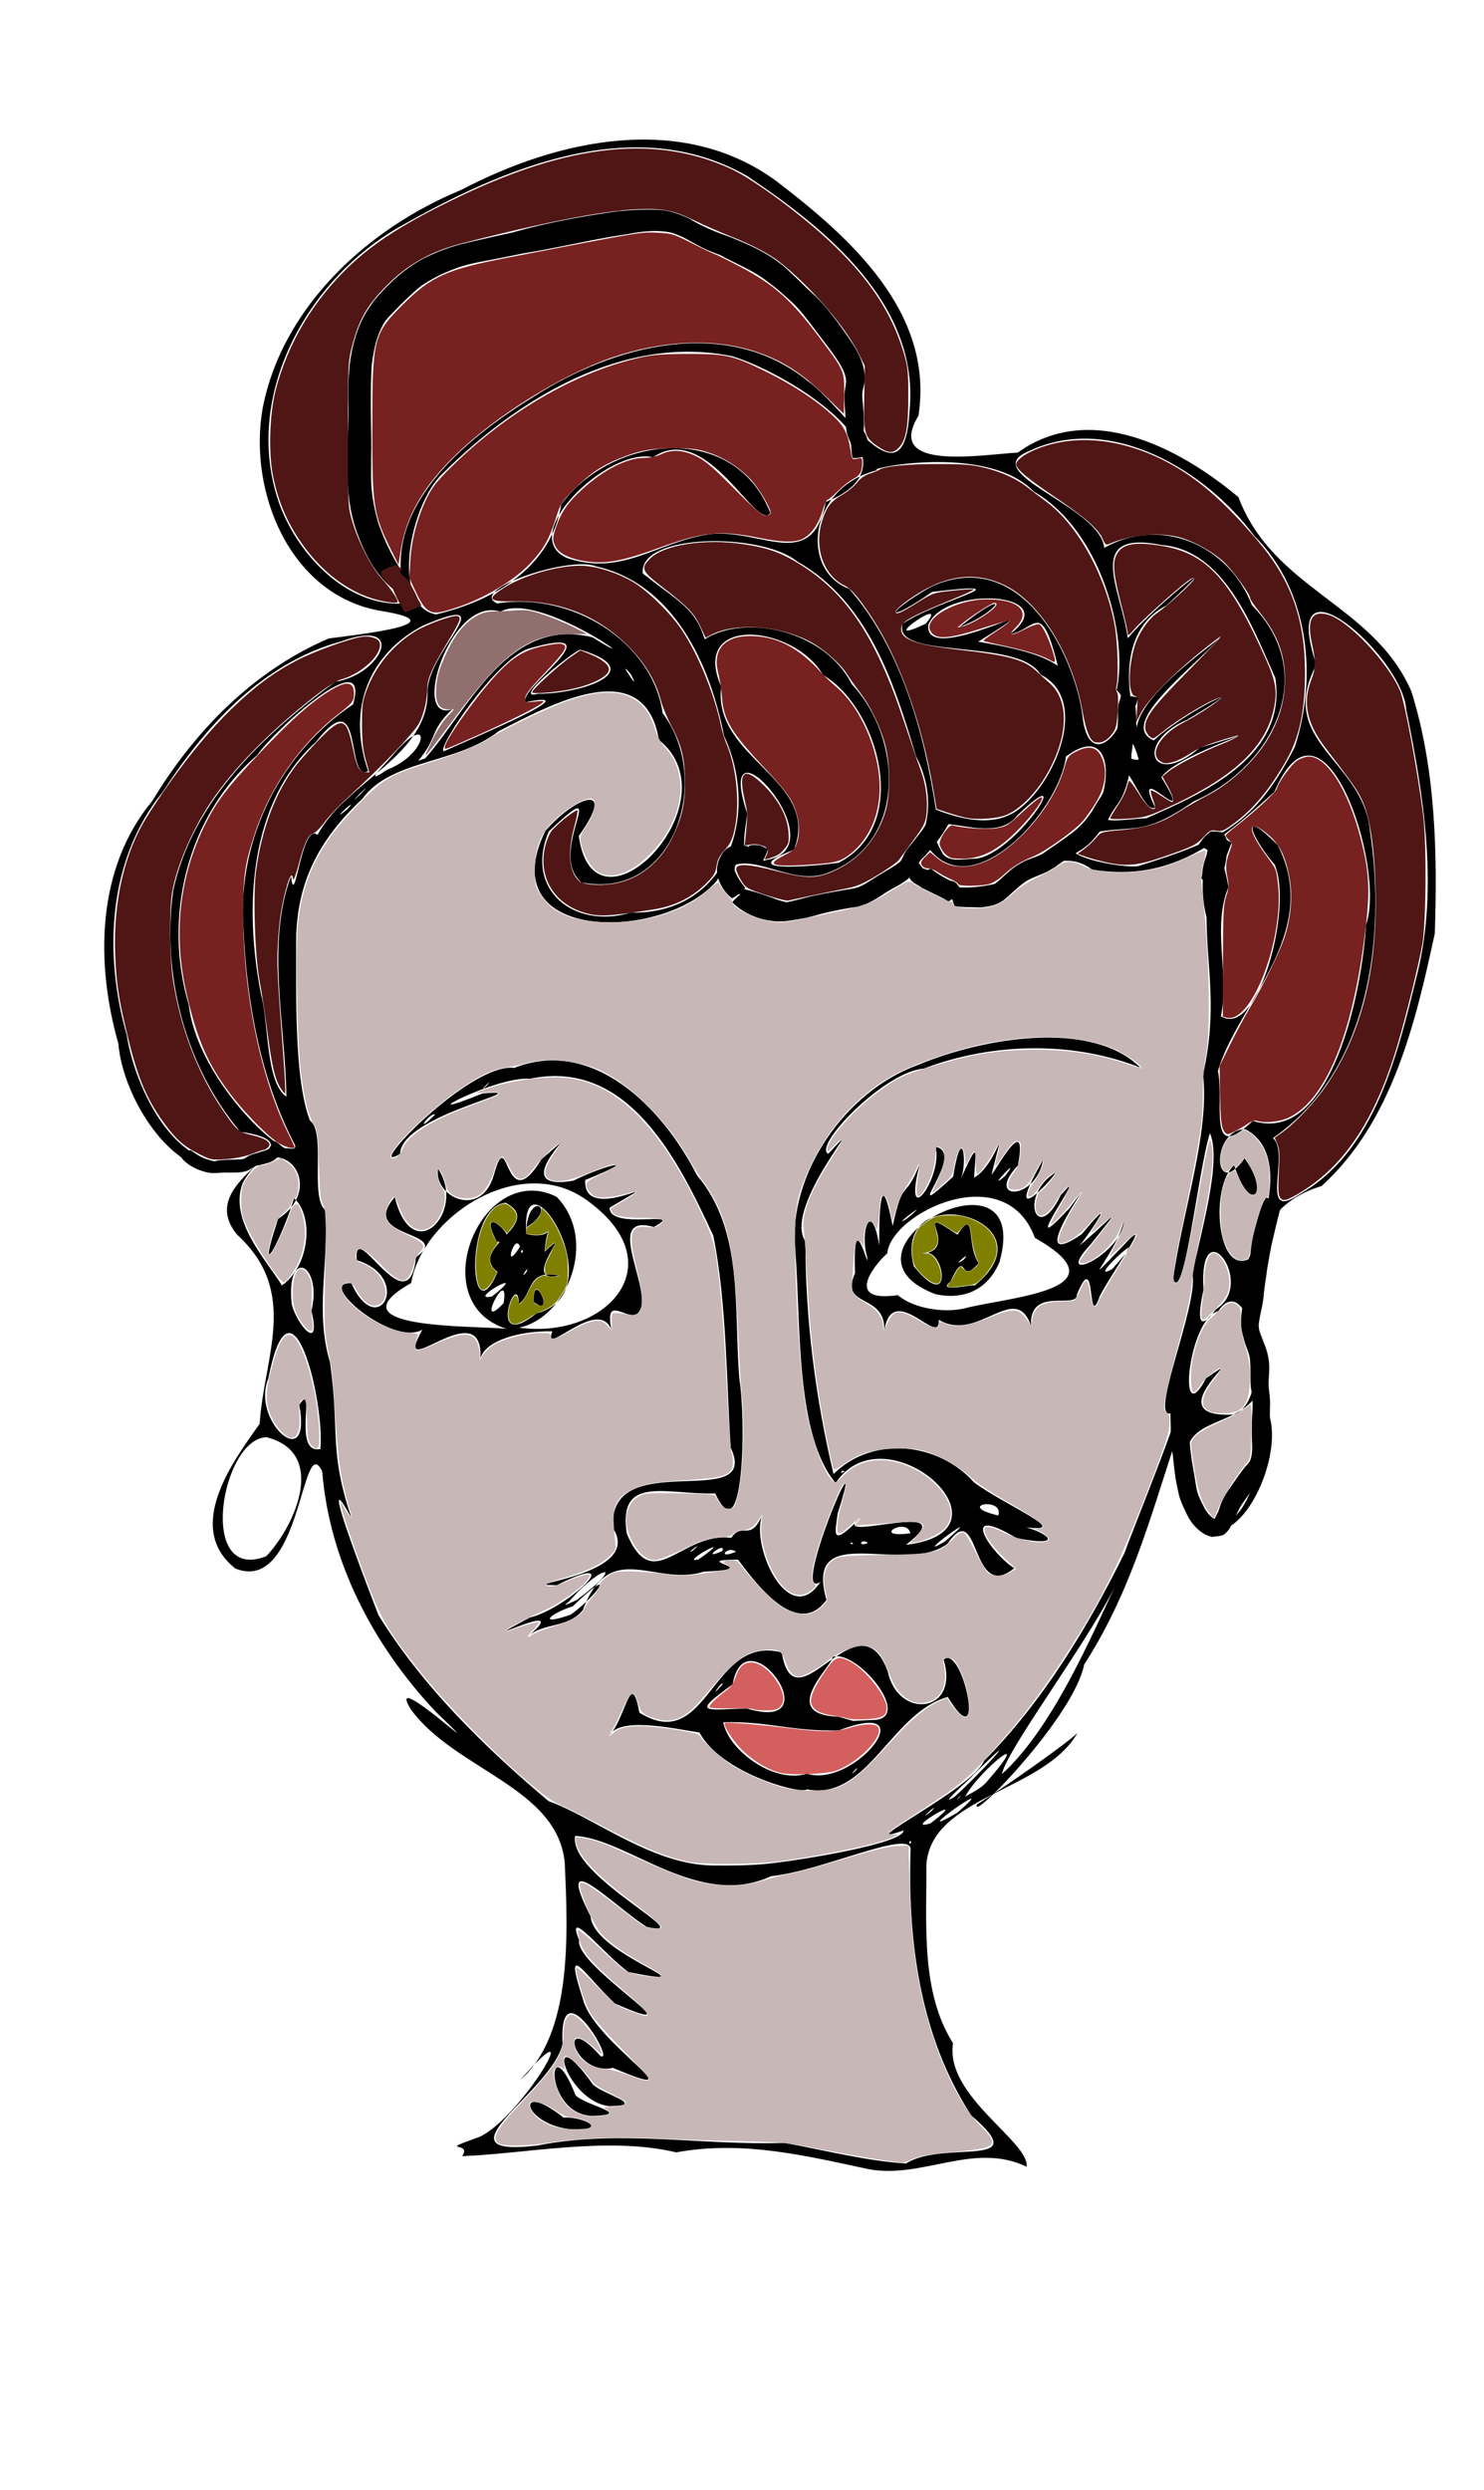 <?xml version="1.0" encoding="UTF-8" standalone="no"?>
<svg
   xmlns:dc="http://purl.org/dc/elements/1.1/"
   xmlns:cc="http://creativecommons.org/ns#"
   xmlns:rdf="http://www.w3.org/1999/02/22-rdf-syntax-ns#"
   xmlns:svg="http://www.w3.org/2000/svg"
   xmlns="http://www.w3.org/2000/svg"
   xmlns:sodipodi="http://sodipodi.sourceforge.net/DTD/sodipodi-0.dtd"
   xmlns:inkscape="http://www.inkscape.org/namespaces/inkscape"
   inkscape:version="1.0 (4035a4fb49, 2020-05-01)"
   sodipodi:docname="villager8.svg"
   viewBox="0 0 1080 1812"
   height="1812"
   width="1080"
   id="svg59"
   version="1.1">
  <defs
     id="defs63" />
  <sodipodi:namedview
     inkscape:current-layer="g67"
     inkscape:window-maximized="1"
     inkscape:window-y="-11"
     inkscape:window-x="-11"
     inkscape:cy="767.43728"
     inkscape:cx="517.35017"
     inkscape:zoom="0.78671483"
     inkscape:snap-text-baseline="true"
     showgrid="false"
     id="namedview61"
     inkscape:window-height="1826"
     inkscape:window-width="1080"
     inkscape:pageshadow="2"
     inkscape:pageopacity="0"
     guidetolerance="10"
     gridtolerance="10"
     objecttolerance="10"
     borderopacity="1"
     bordercolor="#666666"
     pagecolor="#ffffff" />
  <g
     id="g67"
     inkscape:label="Image"
     inkscape:groupmode="layer">
    <path
       d="m 632,1578.334 c -45.271,-9.679 -91.564,-21.135 -139.851,-12.188 -49.543,-11.85 -109.484,0.979 -155.841,2.756 7.694,-11.049 -18.353,-2.807 9.406,-12.864 29.599,-8.168 86.721,-104.222 32.876,-42.455 37.95,-33.503 34.783,-105.463 32.426,-157.85 -4.858,-55.203 -79.84,-67.775 -111.967,-111.853 -20.878,-33.658 67.777,49.472 18.014,1.585 -44.882,-47.651 -77.233,-108.745 -82.568,-174.722 -14.954,-31.466 -15.077,89.82 -63.189,70.588 -38.045,-30.107 -0.738,-79.285 17.652,-105.286 3.273,-49.602 29.121,-96.052 -16.46,-137.717 -34.495,-42.042 67.811,-64.998 2.362,-74.82 -39.774,-47.264 -57.319,-113.964 -48.818,-175.468 14.026,-65.447 66.148,-113.641 117.965,-151.949 34.677,-5.526 52.266,-47 3.909,-29.27 -56.687,15.516 -98.63,61.652 -129.365,109.223 -40.043,49.245 -43.274,117.839 -26.343,177.037 6.922,44.188 43.667,116.827 97.734,84.797 C 142.665,883.183 89.941,807.027 86.153,759.388 69.422,700.757 70.123,631.733 110.784,582.869 c 30.362,-50.372 73.488,-94.849 128.584,-118.327 23.499,-3.037 95.07,-10.929 37.355,-20.111 -65.67,-11.415 -96.244,-86.627 -85.598,-147.176 14.191,-74.081 76.836,-131.242 144.664,-159.119 69.708,-36.595 160.179,-56.73 228.831,-6.641 53.74,41.021 115.464,95.712 103.799,171.027 -24.968,40.833 45.642,28.186 72.247,26.81 52.578,-37.799 117.751,-3.536 160.607,32.416 25.545,67.532 98.051,77.567 125.816,141.215 17.814,56.52 19.006,117.821 17.102,176.24 -14.099,65.343 -31.128,137.332 -82.44,183.817 -65.264,19.436 -54.234,94.965 -43.133,145.297 -16.276,36.911 -68.793,16.233 -51.84,70.684 28.74,79.569 64.12,-27.985 48.463,-61.988 35.165,26.851 -27.352,153.194 -54.946,66.918 -1.331,-21.196 13.174,-92.04 -5.733,-32.633 -18.361,56.462 -32.863,109.124 -65.552,159.857 -7.472,38.258 -84.123,116.442 -77.905,101.779 19.342,-11.982 65.731,-44.673 73.005,-51.949 -24.48,42.871 -106.184,45.678 -109.943,95.718 0.263,43.824 -4.185,92.718 19.4,129.991 -6.025,38.455 55.555,71.386 53.586,89.889 -38.489,-18.478 -76.019,9.198 -115.152,1.75 z m 27.465,-4.11 c 27.288,-17.576 94.096,4.944 47.403,-34.912 -37.425,-57.704 -46.406,-126.98 -44.155,-194.436 -2.521,-13.088 -64.751,16.493 -101.52,20.308 -52.872,24.446 -104.063,-27.105 -142.589,-29.349 -5.687,29.112 92.606,75.395 52.025,66.237 -24.611,-15.675 -68.489,-61.716 -40.761,-7.536 2.009,28.378 93.023,53.403 27.497,40.399 -16.724,-11.71 -46.712,-49.55 -35.883,-23.176 -3.79,19.02 92.24,74.994 25.952,46.02 -21.948,-20.5 -38.178,-49.035 -22.967,-2.341 8.692,31.782 87.031,76.976 21.649,49.221 -29.958,6.304 -40.323,-43.926 -9.201,-8.693 12.001,6.62 -30.588,-66.316 -27.479,-8.936 -7.293,34.803 -95.821,83.39 -18.289,74.127 59.093,-11.905 119.607,0.128 179.914,-1.903 29.389,5.409 59.516,13.217 88.405,14.971 z m -243.299,-24.829 c -36.41,-3.308 -42.114,-37.243 -6,-8.534 15.54,-0.895 33.466,9.994 6,8.534 z m 14.909,-9.793 c -35.809,-0.854 -33.09,-68.124 -12.127,-14.829 8.146,7.595 42.477,13.845 12.127,14.829 z m 12.435,-7.059 c -32.91,-3.746 -48.237,-66.859 -12.008,-15.785 7.451,7.31 40.032,15.325 12.008,15.785 z m 115.519,-176.462 c 23.625,-2.498 99.133,-14.714 98.483,-24.164 -41.105,14.318 50.607,-30.394 58.615,-50.614 43.039,-43.539 75.115,-96.564 102.134,-151.008 5.309,-15.424 54.527,-135.662 34.975,-102.383 -18.988,8.855 19.175,-78.109 14.567,-100.827 5.604,-29.038 21.717,-81.739 12.74,-102.599 -8.555,26.796 -18.724,124.797 -26.825,106.509 6.492,-48.173 26.793,-106.821 21.813,-149.056 10.683,-48.045 2.762,-76.483 2.532,-114.516 -9.157,-35.314 6.183,-77.263 15.982,-21.865 -12.017,27.95 0.59,63.469 -5.488,93.899 27.072,16.734 52.618,-79.299 39.109,-110.32 -15.438,-17.615 -27.707,-44.094 2.032,-14.447 33.113,63.72 -29.547,116.083 -43.358,164.677 4.891,22.47 -8.306,68.597 25.343,36.219 57.502,17.816 79.72,-94.903 82.472,-142.88 14.786,-41.047 -31.034,-180.506 -66.711,-96.532 -36.737,33.219 -72.479,66.448 -132.611,56.565 -38.772,-28.837 -75.878,51.203 -118.398,8.539 32.953,13.054 80.456,-4.215 98.134,-27.126 35.661,-12.23 44.22,-96.142 1.163,-63.627 -4.868,40.18 -70.068,110.935 -101.264,64.56 -14.472,31.374 -52.087,46.351 -84.243,48.647 -33.215,7.032 -90.184,-33.828 -24.56,-9.1 63.354,21.041 135.261,-37.628 100.831,-104.78 -16.085,-54.33 -34.974,-112.223 -86.425,-141.376 -25.681,-21.091 -115.39,-20.688 -112.301,8.783 27.097,21.323 37.961,25.138 45.089,47.881 29.611,-18.869 87.526,-6.332 106.959,32.622 36.711,38.918 40.624,114.937 -16.646,137.058 -30.308,12.951 -64.242,-25.356 -81.876,6.532 -38.299,43.836 -164.377,45.235 -124.489,-36.655 21.567,-25.048 53.109,-36.528 24.429,3.554 10.9,81.052 114.714,-24.221 58.293,-69.933 -10.731,-63.376 -78.67,-25.621 -116.529,-6.342 -30.53,24.215 -78.23,20.258 -99.374,49.358 -31.743,29.707 -47.587,60.84 -48.105,102.42 0.159,41.013 -1.582,100.773 9.99,131.524 11.86,7.852 -0.01,55.655 10.956,64.921 3.416,37.28 -7.684,73.205 3.704,111.073 7.208,51.808 -1.046,63.781 15.726,113.577 -34.189,-63.284 38.391,117.73 19.139,69.737 32.151,52.29 77.59,96.704 124.266,136.033 32.203,11.355 74.633,46.034 118.97,46.761 13.588,0.145 27.226,0.084 40.757,-1.297 z m 28.192,-54.062 c -4.572,3.784 -62.462,-11.787 -78.168,-41.379 -20.962,-3.325 -58.271,-11.505 -65.673,2.297 12.36,-13.238 15.724,-50.115 21.928,-16.77 50.139,31.17 52.215,-57.384 103.578,-43.788 9.656,57.42 55.94,-44.412 77.262,14.02 7.41,35.158 52.453,30.321 40.56,-8.86 14.003,-11.937 31.742,74.486 3.004,27.213 -41.641,11.831 -58.091,75.683 -102.492,67.267 z m 0.049,-11.392 c 34.721,10.866 87.3,-56.299 23.258,-31.543 -35.067,0.867 -51.106,-6.817 -84.165,-5.925 3.465,19.728 36.152,45.033 60.907,37.468 z m 35.491,-2.188 c 4.733,-6.523 -7.658,6.685 0,0 z m 11.412,-36.885 c 32.831,0.628 -11.195,-52.714 -28.372,-45.762 0.997,5.477 -40.576,41.844 4.416,43.359 l 10.714,3.072 z m -91.007,-8.463 c 63.408,19.105 -0.478,-70.526 -10.022,-17.493 -28.939,21.064 -22.423,18.831 10.022,17.493 z m -17.782,-16.924 c 3.246,-6.877 -11.896,13.279 0,0 z m -141.218,-35.397 c 37.049,-31.238 -50.879,14.284 1.306,-13.764 27.243,-6.358 74.23,-50.778 19.679,-23.557 -36.117,-0.032 63.579,-6.298 41.068,-41.254 -4.873,-61.368 107.837,-10.602 85.607,-58.712 -2.958,-40.13 -2.649,-105.459 -12.762,-154.471 -24.594,-52.769 -60.992,-129.273 -133.443,-114.068 -25.502,-2.061 -93.01,34.409 -34.58,10.734 45.277,-4.009 -59.093,14.928 -59.885,43.92 -28.894,17.327 50.333,-66.722 83.053,-62.544 57.593,-22.621 108.331,29.425 132.946,78.031 34.304,40.391 26.689,96.779 30.917,148.345 4.9,29.481 3.494,128.473 -17.565,83.254 -35.136,1.071 -71.227,-14.217 -64.311,29.375 19.369,45.508 39.216,-1.56 75.954,2.929 8.181,-12.308 14.171,4.233 23.287,-18.152 -10.91,20.866 18.065,86.215 41.694,50.093 -23.707,16.802 36.337,-123.914 12.458,-49.593 -1.72,13.705 -5.605,25.628 15.981,3.694 -24.293,19.013 79.526,-16.601 33.772,19.061 85.148,-10.145 -14.707,-99.853 -51.199,-44.986 -29.48,-35.027 -25.172,-115.735 -29.367,-169.881 -5.522,-54.334 36.245,-115.282 89.268,-134.305 47.937,-20.06 126.77,-33.223 161.901,1.978 -48.069,-19.181 -106.836,-18.757 -157.79,0.676 -28.679,2.229 -80.974,56.613 -69.363,61.957 34.671,-37.357 -33.997,38.305 -16.621,63.837 -0.145,56.787 7.509,115.038 20.438,169.212 28.55,-28.37 76.373,-23.009 102.139,5.944 24.827,18.678 86.771,42.962 19.567,29.575 28.397,1.637 54.562,19.721 11.352,11.001 -44.171,-26.328 -17.631,12.225 -1.484,21.963 -32.328,26.212 -24.72,-52.636 -48.533,-17.884 -30.753,24.021 -105.23,-18.399 -88.177,40.935 -21.315,29.387 -52.44,-13.297 -64.368,-29.284 -38.482,0.302 22.34,6.844 -24.9,8.75 -35.267,11.45 -68.139,-24.88 -87.991,27.831 -10.613,13.564 -28.717,8.954 -40.048,19.359 z m 31.296,-15.958 c 22.328,-16.399 32.603,-36.295 1.447,-6.068 -17.502,5.658 -26.033,14.726 -1.447,6.068 z m 4.022,-10.388 c 37.133,-27.674 18.779,-26.952 -5.317,0.863 -8.34,6.144 5.727,-1.501 5.317,-0.863 z m 89.002,-29.807 c 30.761,-21.677 -16.107,4.265 0,0 z m 17.269,-6.106 c 2.869,-7.705 -17.459,8.021 0,0 z m 9.911,0.574 c -6.475,-4.785 -14.65,6.215 0,0 z m -27.973,-4.306 c -8.506,5.323 -5.203,6.248 0,0 z m 179.701,-2.954 c 35.467,-30.117 -27.248,15.924 0,0 z m -66.499,1.156 c -3.96,-2.102 -0.934,2.253 0,0 z m 10.771,-0.396 c -5.906,-3.602 -7.378,3.718 0,0 z m 30.873,-6.876 c -2.469,-12.494 -29.767,3.885 0,0 z m 64.005,-12.996 c 4.311,-14.011 -32.195,-7.42 0,0 z m -111.885,-32.116 c -2.531,-1.829 -3.981,3.221 0,0 z M 316.64,810.983 c -3.791,-1.949 -16.435,16.444 0,0 z m 37.526,-20.9 c 7.061,-8.89 -9.411,9.026 0,0 z m -4.522,198.363 c 2.373,-49.749 -66.254,21.96 -42.251,-20.924 -21.76,12.695 -78.35,-35.732 -51.685,-33.738 19.297,42.38 45.157,-4.08 3.884,-16.857 -2.494,-33.037 37.581,49.697 43.158,-2.085 27.713,-19.732 -42.625,-12.998 -15.449,-43.765 13.058,52.682 52.414,9.995 31.48,-20.614 -3.337,20.063 30.906,37.079 40.566,4.732 11.054,-40.547 7.272,33.471 34.699,-11.678 41.589,-35.823 -31.679,25.142 23.203,15.579 24.439,-12.078 51.209,-17.685 8.679,-0.491 -2.309,34.275 69.565,-10.474 17.669,20.176 0.146,17.154 57.174,0.649 32.211,14.02 -39.518,-11.204 3.651,51.811 -12.37,63.308 -8.077,4.383 -23.497,-14.357 -18.531,11.185 -10.128,-24.06 -50.523,21.754 -42.967,1.419 -25.106,-0.476 -49.051,7.269 -52.297,19.732 z m 18.975,-21.57 c -61.398,-19.187 -17.949,-123.229 36.477,-96.03 30.627,31.687 7.435,88.064 -27.358,95.193 62.564,8.594 112.972,-44.916 51.48,-91.133 -48.743,-38.167 -121.705,9.741 -129.992,58.645 -59.505,33.784 44.661,30.927 69.393,33.326 z m 21.795,-11.222 c 59.234,-15.14 -12.32,-124.694 -7.361,-57.706 23.922,5.29 15.446,-15.679 13.277,12.851 24.153,-22.627 -19.764,24.485 10.836,17.25 -23.971,-4.682 -18.884,12.83 -29.553,20.782 -0.584,-27.462 -24.521,36.704 12.801,6.822 z m -1.973,-8.214 c -1.034,-25.542 16.719,12.651 0,0 z m -5.276,-54.485 c 2.599,-26.554 22.553,-13.422 0,0 z m -16.63,55.22 c 4.644,-29.484 -22.037,23.46 0,0 z m -8.388,-4.843 c 30.079,-23.894 -20.06,4.266 0,0 z m 3.958,-17.868 c -22.739,-17.345 35.059,-34.725 5.865,-50.315 -30.605,2.896 -26.549,98.783 -5.865,50.315 z m -0.718,-22.146 c -17.55,-34.388 25.306,5.721 0,0 z m 21.778,22.264 c 3.174,-7.176 -6.626,7.386 0,0 z m -4.772,-18.367 c -3.532,-11.293 -12.959,20.38 0,0 z m 2.272,3.367 c -1.209,-3.656 -2.466,3.562 0,0 z m 262.888,57.568 c 1.012,-27.595 -32.901,-16.069 -21.269,-41.755 -1.884,-53.342 10.705,2.029 8.783,-11.79 -5.578,-19.754 3.429,-42.304 8.809,-8.259 -0.13,-25.804 1.073,-58.827 9.79,-14.263 7.778,-35.995 8.597,-17.207 19.754,-45.236 -13.272,51.355 17.126,9.458 11.415,-12.44 23.785,4.668 -29.334,60.531 12.843,21.732 6.489,-40.961 10.871,-9.429 5.258,2.375 14.549,-32.715 10.768,-19.265 9.98,-1.576 16.831,-9.476 24.195,-48.692 13.056,-3.759 -3.622,10.688 27.328,-50.685 18.865,-5.169 -24.788,26.27 13.334,25.807 18.309,-4.212 -32.57,57.09 10.641,10.472 8.707,9.554 -26.639,16.749 -13.302,52.891 4.028,16.37 25.396,-29.259 -36.805,56.111 6.688,9.043 31.26,-41.667 -40.317,52.647 8.673,19.306 33.148,-40.056 -4.03,13.8 -3.53,9.956 22.877,-18.908 38.195,-37.716 9.923,-2.463 -29.032,31.097 23.728,7.114 24.442,-17.98 -5.424,24.979 -36.618,56.132 -0.857,19 25.586,-27.577 -10.903,23.811 -16.939,36.756 -9.476,27.284 -2.037,-37.49 -16.617,-1.169 -0.017,10.999 -34.66,-6.692 -33.333,22.412 -11.766,-32.942 -38.471,12.997 -67.167,-4.279 1.7,21.471 -33.561,-29.344 -39.612,7.847 z m 61.476,-16.923 c 34.547,-7.885 113.058,-13.715 48.136,-50.502 -21.49,-58.575 -104.712,-18.201 -107.433,11.239 -9.73,8.647 -31.58,36.206 7.648,30.412 12.453,10.588 36.75,13.522 51.649,8.852 z m -24.252,-9.559 c -84.156,-32.055 71.992,-114.302 46.624,-23.415 -8.443,20.312 -26.044,27.909 -46.624,23.415 z m 28.301,-6.061 C 769.252,887 648.113,854.882 665,921.355 c 30.331,37.146 21.806,-16.392 6.689,-9.029 28.482,-4.112 -11.105,-38.646 25.073,-13.911 13.879,-20.734 6.106,7.042 15.443,20.632 -14.742,18.029 -7.892,-13.196 -20.577,13.573 -11.21,8.836 19.454,0.868 17.452,2.989 z m -7.774,-18.939 c 7.296,-8.49 -11.144,7.449 0,0 z m 108.108,6.755 c 36.84,-40.775 -21.957,12.27 0,0 z m -141.876,-43.738 c -20.642,14.874 -6.969,8.549 0,0 z m 63.783,-23.854 c 14.43,-18.524 -15.543,13.257 0,0 z m -68.154,484.75 c -1.209,-3.656 -2.466,3.562 0,0 z m 14.054,-13.851 c 33.312,-25.608 -23.03,7.14 0,0 z m 19.446,-7.67 c 37.381,-32.335 -42.159,24.303 0,0 z m -18.462,-1.527 c 6.939,-8.108 -13.781,11.078 0,0 z m 16.577,-10.201 c 20.818,-18.758 53.451,-55.567 13.532,-15.761 -0.719,1.449 -27.637,24.921 -13.532,15.761 z m 3.513,0.5 c 3.248,-4.97 -5.689,6.314 0,0 z m 20.199,-11.75 c 35.843,-41.138 -5.593,-8.298 -16.082,11.184 5.692,-3.223 11.723,-5.929 16.082,-11.184 z m 10.592,-5.117 c 40.01,-36.048 70.083,-112.543 86.031,-143.937 -20.965,45.326 -81.281,123.715 -86.031,143.937 z M 193.824,1132.333 c 21.629,-22.911 44.199,-75.544 0.103,-86.55 -32.709,0.662 -51.089,106.741 -0.103,86.55 z m 39.34,-78 c 3.188,-34.1 -21.271,-136.533 -37.888,-51.16 -12.984,30.937 32.076,70.528 22.505,18.95 13.009,-18.762 -5.673,36.699 15.383,32.21 z m 664.973,-25.096 c 30.102,-11.295 11.558,-108.959 -11.64,-75.162 -21.784,5.463 -30.162,89.541 -8.79,48.837 37.391,-25.991 -39.545,29.858 20.429,26.326 z m -37.346,-30.371 c 10.86,-52.607 5.959,-4.118 -2.691,12.917 z m -634.117,-45.033 c 8.196,-35.195 -18.992,-46.31 -14.331,-4.534 4.25,15.462 21.591,35.155 14.331,4.534 z m 658.285,-1.196 c 30.152,-18.836 -12.856,-74.878 -9.105,-14.227 -2.887,13.44 -6.48,35.424 9.105,14.227 z m -679.783,-17.304 c 20.234,-14.197 23.475,-50.308 8.799,-63.55 -7.783,27.079 -29.078,68.087 -11.595,15.154 38.307,-25.276 -1.758,-70.627 -25.823,-25.945 -10.246,27.126 17.595,56.228 28.619,74.342 z m 703.269,-19 c 14.181,-28.486 28.618,-78.888 -2.298,-94.75 -25.267,0.629 -23.266,53.377 -0.364,21.199 18.978,26.124 3.982,41.553 -7.617,5.05 -17.814,15.962 -12.412,78.983 10.278,68.501 z m 37.313,-47.373 c 55.802,-31.391 71.791,-103.868 86.06,-161.861 14.812,-62.125 4.308,-128.706 -8.371,-190.54 -2.442,-39.334 -94.002,-118.783 -65.489,-32.845 -29.5,56.361 34.23,69.172 39.071,121.08 11.842,78.103 -0.676,175.141 -70.665,223.292 13.164,11.276 -11.226,61.987 19.395,40.874 z m -730.927,-35.551 c -24.227,-45.901 -35.418,-102.899 -37.658,-158.667 -4.522,-65.409 28.279,-127.822 79.762,-162.194 13.519,-46.488 -59.038,20.736 -69.744,36.88 -51.12,44.003 -68.851,117.772 -49.829,181.827 5.384,45.083 49.437,93.575 70.134,104.329 2.349,-0.585 7.957,2.031 7.335,-2.175 z m -6.388,-35.418 c -0.694,-52.033 -14.862,-112.477 3.397,-160.407 2.638,26.372 7.597,-40.145 19.221,-30.046 21.24,-39.623 81.894,-57.71 80.084,-105.481 1.729,-30.18 56.012,-72.149 -3.233,-46.883 -38.93,20.291 -55.896,60.074 -40.01,105.85 -16.959,8.488 -2.488,-66.689 -37.912,-21.239 -49.554,44.778 -52.129,122.17 -40.072,183.576 5.879,21.348 3.255,64.125 18.526,74.63 z M 458.994,664.066 c 71.611,1.425 94.264,-72.453 67.916,-128.737 -9.977,-51.261 -36.335,-110.755 -93.388,-123.287 -19.677,-7.749 -93.489,17.477 -71.652,27.042 53.991,-8.654 112.939,27.694 120.382,79.919 36.342,47.58 8.684,136.474 -58.936,123.098 -26.727,-21.593 24.983,-83.478 -23.991,-37.063 -18.024,42.813 18.926,71.338 59.668,59.029 z m 369.672,-33.979 c 59.357,-18.474 84.702,-30.024 113.601,-86.451 16.396,-49.815 11.103,-113.435 -29.327,-153.581 -35.151,-47.633 -104.847,-89.975 -164.052,-61.843 -38.959,15.793 52.04,40.18 54.718,70.427 41.588,-23.428 90.767,-1.702 107.477,41.669 49.768,50.491 14.72,118.005 -42.327,142.774 -40.424,28.135 -43.376,15.06 -83.517,24.939 -27.438,14.806 36.005,24.454 43.429,22.064 z m -218.198,-2.341 c 53.646,-27.793 28.248,-113.289 -11.485,-136.632 -21.436,-36.91 -97.153,-44.107 -74.109,8.656 -6.482,52.14 72.774,67.587 52.947,118.544 -47.813,18.416 21.551,11.194 32.647,9.432 z m -52.494,-2.049 c 54.474,-8.836 -40.516,-113.343 -14.172,-33.599 -0.932,11.462 -9.46,41.031 14.172,33.599 z m 151.836,-0.888 c 28.514,-2.197 76.578,-75.902 30.473,-31.42 -20.29,27.062 -79.391,-17.46 -54.426,27.444 4.768,7.388 17.306,3.811 23.953,3.976 z m 29.356,-34.359 c 28.172,-18.644 54.813,-81.407 18.086,-99.6 -15.624,-27.243 -108.559,-10.193 -100.28,-37.008 26.219,-17.697 92.29,-31.572 21.38,-23.152 -33.263,23.305 -36.165,16.943 -1.713,-3.212 65.505,-31.387 104.658,47.694 110.989,92.163 4.984,51.277 43.516,-1.664 25.034,-17.399 C 821.235,463.187 801.759,386.31 752.331,357.618 717.069,321.24 625.063,342.281 638.92,341.983 c -51.336,12.564 -56.511,73.275 -20.995,86.42 38.324,43.604 54.858,106.378 63.183,160.733 16.204,6.235 39.943,13.133 58.059,1.313 z m 94.929,5.03 c 41.348,-18.259 103.008,-44.77 94.044,-102.141 -16.348,-36.288 -36.615,-93.164 -82.672,-96.755 -57.105,-11.435 -29.239,32.788 -24.712,67.85 18.688,-22.853 79.36,-71.051 28.178,-23.954 -33.115,17.112 -30.238,58.846 -21.496,88.507 3.353,-26.724 66.691,-67.452 61.201,-66.17 -16.943,20.848 -76.98,64.112 -48.892,75.938 20.926,-20.104 82.019,-49.578 24.419,-15.165 -39.257,16.599 -25.898,50.619 8.914,20.59 71.405,-21.671 -16.519,3.684 -27.841,21.447 27.297,44.581 -23.586,-16.968 -4.563,21.924 -10.566,7.044 -27.385,-64.421 -33.311,-7.121 -22.418,23.767 14.102,14.825 26.73,15.05 z m -581.512,-6.438 c 11.321,-12.45 -16.07,12.693 0,0 z m 10.083,-11.458 c 12.642,-14.183 -14.994,14.333 0,0 z m 18.959,-17.44 c 31.683,-12.207 32.597,-44.886 3.825,-10.152 -7.345,8.374 -21.672,22.302 -3.825,10.152 z m 547.067,-7.479 c -8.682,-32.556 -15.614,2.744 0,0 z M 309.45,551.833 c 32.642,-37.433 60.553,-103.3 121.717,-88.132 48.335,30.235 -38.737,-34.506 -66.917,-18.618 -36.501,-12.026 -65.877,81.437 -35.221,71.029 -16.888,16.394 -9.961,19.809 -24.605,37.471 z m 13.748,-5.25 c 21.828,-9.941 107.467,-45.494 59.465,-35.683 -7.411,-8.835 68.778,-58.232 2.029,-38.911 -23.944,7.776 -68.444,74.673 -61.495,74.594 z m 68.266,-41.807 c 30.638,0.361 82.705,-16.425 30.765,-32.097 -6.003,2.066 -50.717,37.896 -30.765,32.097 z m 67.651,-14.109 c -12.086,-14.966 9.112,17.076 0,0 z m 310.681,-6.19 c -12.197,-49.747 -16.553,-25.93 -34.813,-22.981 40.485,-30.48 -47.613,-36.166 -59.373,-6.839 -3.723,32.472 104.779,-30.199 36.297,12.256 34.113,5.794 48.093,10.854 57.89,17.564 z m -71.562,-28.171 c 40.193,-31.892 29.057,-10.769 0,0 z m -24.514,-2.46 c 19.238,-23.087 -39.748,18.749 0,0 z m -356.365,-6.763 c 44.049,-10.452 83.958,-35.358 91.135,-80.189 37.515,-50.567 126.088,-60.267 152.12,6.352 -9.912,14.555 -45.95,-67.764 -85.294,-40.532 -32.832,-7.58 -100.016,57.267 -62.528,73.369 40.276,13.489 65.287,-11.663 103.601,-17.402 37.681,-4.244 74.406,28.44 84.639,-23.43 75.342,-30.025 -25.604,-93.068 -67.891,-105.978 -79.409,-16.551 -156.71,31.238 -210.943,85.219 -23.798,22.139 -38.481,96.238 -4.839,102.592 z m -20.607,-8.25 c -24.244,-66.171 41.623,-119.392 91.415,-150.029 58.127,-37.567 140.659,-59.546 199.554,-11.63 25.978,17.585 70.492,93.799 74.154,22.323 7.922,-77.622 -60.379,-132.844 -118.205,-171.489 -81.826,-46.738 -177.376,-5.774 -251.886,36.455 -68.289,38.436 -115.816,123.938 -88.574,201.885 13.863,38.548 51.455,77.232 93.542,72.486 z"
       style="fill:#000000"
       id="path71" />
    <path
       d="m 883.375,620.377 c 1.758,-1.429 3.156,-3.174 4.682,-4.825 0.296,-0.321 0.603,-0.643 0.966,-0.886 0.084,-0.056 0.4,0.035 0.299,0.042 -2.278,0.156 -4.558,0.271 -6.837,0.406 -0.725,-0.63 -1.241,-2.118 -2.175,-1.891 -0.888,0.216 -0.597,1.731 -0.816,2.619 -1.599,6.509 -2.673,13.167 -3.94,19.746 -0.129,0.839 -0.388,1.669 -0.387,2.518 2.1e-4,0.13 0.261,-0.03 0.391,-0.018 3.86,0.362 7.701,1.29 11.575,1.141 0.597,-0.023 0.591,-1.048 0.774,-1.616 0.154,-0.479 1.618,-6.544 1.74,-7.044 0.302,-1.069 0.53,-2.163 0.907,-3.208 0.782,-2.17 1.912,-4.2 2.771,-6.341 0.849,-2.115 1.52,-4.282 2.44,-6.367 0.168,-0.414 0.336,-0.827 0.503,-1.241 0.349,-0.797 -10.928,-5.736 -11.277,-4.938 v 0 c -0.215,0.302 -0.43,0.604 -0.646,0.906 -3.715,5.705 -6.25,12.116 -8.16,18.631 -0.787,3.672 -1.095,4.365 -1.279,8.063 -0.063,1.265 -1.076,3.145 0.009,3.8 10.441,6.307 11.427,5.279 14.438,-1.527 1.497,-5.302 2.778,-10.587 3.407,-16.077 0.22,-1.92 0.746,-8.635 0.194,-10.679 -0.574,-2.126 -1.87,-3.987 -2.805,-5.98 -2.872,-0.196 -5.747,-0.814 -8.617,-0.587 -0.882,0.07 -1.524,0.906 -2.225,1.445 -2.697,2.072 -4.802,4.951 -6.66,7.751 -0.435,0.759 10.292,6.915 10.727,6.157 z"
       id="path101"
       style="fill:#000000" />
    <path
       d="m 667.197,639.123 c 3.949,5.103 9.384,8.724 15.158,11.455 1.981,0.76 4.012,1.587 6.141,1.836 0.291,-0.301 -0.01,-0.337 0.567,-0.164 -4.106,-4.777 -0.281,1.256 0.57,2.368 2.728,-2.764 5.787,-5.237 8.184,-8.293 0.272,-0.347 -0.66,-0.585 -0.999,-0.867 -0.658,-0.545 -1.315,-1.093 -1.994,-1.613 -1.135,-0.87 -2.25,-1.771 -3.445,-2.558 -2.599,-1.711 -5.639,-3.242 -8.385,-4.698 -3.455,-1.19 -7.6,-3.928 -11.232,-4.633 -0.507,-0.099 0.413,0.96 0.729,1.369 -0.447,-0.44 -0.883,-0.89 -1.34,-1.32 -0.326,-0.307 0.672,0.6 0.949,0.952 0.303,0.385 0.295,1.317 0.78,1.246 0.582,-0.085 -0.913,-1.782 -1.935,-3.237 -0.692,-0.78 -1.225,-1.652 -1.807,-2.511 -0.419,-0.76 -11.17,5.17 -10.75,5.93 v 0 c 0.696,1.006 1.241,2.153 2.171,2.965 0.316,0.4 0.552,0.881 0.949,1.201 0.164,0.132 -0.062,-0.807 0.05,-0.629 0.745,1.19 1.558,3.46 2.302,3.288 0.541,-0.125 -0.761,-0.808 -1.141,-1.212 2.125,2.658 2.562,2.444 5.283,4.13 4.698,2.909 1.07,0.939 6.377,3.6 3.802,1.986 7.716,3.722 11.527,5.683 0.849,0.437 1.654,0.954 2.489,1.415 0.653,0.361 1.325,1.415 1.977,1.052 3.561,-1.982 6.428,-5.012 9.642,-7.517 -1.554,-2.166 -2.675,-4.536 -4.791,-6.295 -0.851,-0.362 -1.65,-0.907 -2.558,-1.13 -0.06,-0.015 -0.032,0.171 -0.093,0.161 -0.647,-0.097 -2.271,-0.935 -2.618,-1.098 -4.483,-2.128 -8.485,-4.908 -12.477,-7.837 -0.492,-0.727 -10.774,6.236 -10.282,6.963 z"
       id="path103"
       style="fill:#000000" />
    <path
       d="m 695.016,659.44 c 4.884,0.612 9.836,0.683 14.755,0.751 1.481,0.021 2.966,0.106 4.444,0.009 1.431,-0.094 2.842,-0.387 4.263,-0.58 4.032,-0.528 7.862,-1.87 11.237,-4.171 2.654,-1.809 5.022,-4.236 7.4,-6.391 3.835,-3.36 7.545,-6.872 12.106,-9.251 1.004,-0.524 2.07,-0.92 3.104,-1.379 3.261,-1.476 6.681,-2.589 9.861,-4.248 0.96,-0.501 1.868,-1.095 2.806,-1.635 0.879,-0.506 1.799,-0.947 2.646,-1.504 0.975,-0.641 1.875,-1.391 2.813,-2.086 5.618,-4.037 11.629,-7.468 17.388,-11.29 6.879,-4.365 11.432,-11.124 16.094,-17.61 2.064,-2.432 3.343,-5.341 4.861,-8.102 1.244,-2.262 2.884,-4.35 4.348,-6.468 5.054,-7.192 7.48,-15.286 8.941,-23.847 1.056,-4.315 1.01,-8.757 1.392,-13.147 0.058,-0.662 0.519,-3.874 0.604,-4.477 0.148,-3.21 1.164,-6.266 1.739,-9.403 0.319,-1.739 0.662,-4.656 0.875,-6.333 0.435,-4.944 0.096,-9.879 -0.403,-14.799 0.002,-0.125 -0.114,-0.342 0.006,-0.374 0.118,-0.032 -0.061,0.449 0.028,0.365 0.902,-0.851 1.486,-4.553 1.677,-5.675 0.095,-0.873 -12.247,-2.215 -12.342,-1.342 v 0 c -0.073,2.182 -1.354,4.019 -1.655,6.185 -0.832,4.824 -0.102,9.702 -0.578,14.562 -0.305,5.13 -1.451,10.151 -2.15,15.238 -0.871,5.699 -1.599,11.417 -2.654,17.086 -0.874,4.178 -0.453,2.571 -1.741,6.923 -0.509,1.721 -1.541,5.278 -2.294,6.988 -0.157,0.357 -2.888,5.402 -3.123,5.838 -1.567,2.507 -3.246,4.957 -4.75,7.503 -1.433,2.425 -0.926,1.963 -2.526,4.328 -0.552,0.816 -1.16,1.591 -1.74,2.387 -3.866,5.51 -8.866,10.241 -14.339,14.133 -5.461,4.177 -11.285,7.866 -16.848,11.912 -1.825,1.233 -2.109,1.515 -4.197,2.516 -4.267,2.047 -8.994,3.058 -13.103,5.475 -1.33,0.771 -2.701,1.475 -3.991,2.313 -4.611,2.995 -8.553,6.879 -12.587,10.574 -4.695,3.763 -6.767,6.112 -13.188,6.221 -7.419,0.081 -14.887,-0.089 -22.263,0.798 -0.849,0.218 2.235,12.229 3.084,12.011 z"
       id="path105"
       style="fill:#000000" />
    <path
       d="m 542.342,646.023 c -3.055,-3.908 -6.088,-8.063 -7.698,-12.799 -0.18,-2.62 0.956,-4.884 2.738,-6.748 0.245,-0.143 0.453,-0.392 0.734,-0.429 0.38,-0.05 0.559,0.696 0.747,0.791 0.356,0.179 1.558,0.156 1.17,0.249 -1.115,0.269 -3.665,-0.225 -1.268,0.183 3.643,1.205 7.48,0.767 11.052,-0.431 0.591,-0.198 1.154,-0.491 1.764,-0.621 0.103,-0.022 0.361,0.182 0.255,0.189 -1.126,0.069 -2.255,0.003 -3.383,0.004 -0.007,-0.044 -0.064,-0.143 -0.021,-0.132 1.03,0.259 1.989,0.953 2.949,1.347 0.782,0.321 1.592,0.566 2.389,0.849 0.805,0.357 5.857,-11.023 5.053,-11.38 v 0 c -0.178,0.087 -0.335,0.272 -0.533,0.262 -1.416,-0.075 -3.871,-2.051 -5.381,-2.267 -5.352,-0.276 -3.788,-0.646 -7.403,0.19 -0.439,0.101 -0.865,0.254 -1.307,0.344 -0.34,0.069 -1.372,0.067 -1.031,0.129 0.74,0.134 1.541,-0.144 2.255,0.093 0.227,0.075 -0.356,0.32 -0.534,0.479 -0.728,-0.28 -1.416,-0.7 -2.183,-0.841 -5.172,-0.95 -9.977,-1.041 -14.237,2.393 -0.753,0.607 -1.355,1.379 -2.033,2.068 -0.542,0.811 -1.139,1.587 -1.626,2.432 -2.398,4.159 -3.475,8.884 -2.843,13.649 0.25,1.096 0.415,2.215 0.751,3.288 1.738,5.561 5.355,10.646 9.861,14.285 0.536,0.691 10.301,-6.885 9.766,-7.575 z"
       id="path107"
       style="fill:#000000" />
    <path
       d="m 533.021,656.678 c 5.442,5.544 12.516,9.277 19.9,11.566 1.656,0.513 3.362,0.846 5.043,1.268 6.196,0.915 5.867,1.111 13.171,0.811 1.811,-0.074 8.079,-1.176 9.569,-1.431 7.087,-1.211 4.105,-0.62 11.316,-2.376 8.822,-2.67 17.856,-4.431 26.922,-6.002 9.185,-0.804 15.88,-4.551 23.402,-9.484 4.047,-3.036 8.7,-5.052 12.983,-7.693 3.197,-1.971 3.466,-2.301 6.376,-4.555 2.434,-2.1 4.277,-4.543 5.623,-7.447 0.757,-1.633 1.215,-3.209 2.184,-4.729 0.353,-0.461 0.669,-0.954 1.059,-1.384 0.428,-0.471 0.924,-0.875 1.387,-1.313 0.657,-0.646 1.352,-1.255 1.97,-1.938 2.449,-2.707 4.714,-5.647 7.003,-8.49 4.1,-4.682 7.152,-10.1 10.248,-15.46 0.438,-0.888 -12.118,-7.079 -12.556,-6.191 v 0 c -0.824,1.297 -1.683,2.571 -2.471,3.89 -2.129,3.56 -3.901,7.364 -6.688,10.495 -2.101,2.669 -4.144,5.393 -6.269,8.042 -1.874,2.336 -2.299,2.535 -3.949,5.047 -0.461,0.702 -0.831,1.459 -1.247,2.188 -0.687,1.394 -1.288,3.151 -2.105,4.469 -0.851,1.374 -2.453,2.172 -3.619,3.202 -6.205,4.077 -12.786,7.544 -18.95,11.689 -2.842,1.725 -5.654,3.584 -8.808,4.709 -3.533,1.26 -7.296,1.471 -10.954,2.16 -9.365,1.682 -18.768,3.18 -27.97,5.652 -4.413,1.108 -6.106,1.554 -10.516,2.576 -3.973,0.921 -7.153,1.473 -10.948,0.922 -7.614,-1.811 -14.996,-4.532 -21.804,-8.419 -0.582,-0.658 -9.883,7.57 -9.301,8.227 z"
       id="path109"
       style="fill:#000000" />
    <path
       d="m 921.219,871.627 c -0.513,0.884 -1.092,1.733 -1.539,2.653 -2.065,4.253 -3.37,8.843 -4.67,13.368 -1.686,5.869 -1.36,4.789 -2.868,10.799 -1.788,7.8 -2.36,15.786 -2.866,23.748 -0.609,5.689 -1.961,11.244 -2.819,16.895 -1.103,5.573 -2.384,11.137 -2.962,16.799 -0.212,2.082 -0.233,3.919 -0.296,5.999 -0.028,4.681 0.952,8.875 2.253,13.324 1.057,4.246 3.266,8.216 4.053,12.534 0.178,0.976 0.2,1.975 0.3,2.962 0.48,6.268 -0.016,12.546 0.517,18.812 0.759,3.969 1.143,7.95 1.326,11.98 0.013,4.404 -0.503,8.779 -0.565,13.185 -0.041,5.384 -0.118,10.779 0.157,16.158 0.132,4.111 0.064,8.306 -1.534,12.155 -0.325,0.491 -0.607,1.013 -0.974,1.473 -6.187,7.749 3.233,-4.823 -4.738,5.619 -2.796,3.663 -5.329,7.54 -7.987,11.303 -2.672,3.602 -5.099,7.385 -6.923,11.493 -1.15,2.591 -1.738,5.303 -2.827,7.9 -1.352,1.908 -1.943,4.338 -3.324,6.22 -0.178,0.243 -0.447,0.466 -0.745,0.514 -0.179,0.029 -0.6,-0.242 -0.438,-0.323 1.103,-0.552 2.332,-0.805 3.498,-1.207 -3.193,-1.394 -5.95,-4.272 -7.815,-7.178 -0.521,-0.811 -0.927,-1.69 -1.39,-2.535 -1.895,-3.785 -3.897,-7.561 -4.934,-11.695 -0.438,-1.746 -0.949,-5.176 -1.217,-6.834 -1.019,-6.779 -2.468,-13.51 -3.267,-20.319 -1.045,-6.759 -0.767,-13.606 -1.154,-20.413 -0.443,-5.345 -0.803,-10.693 -0.782,-16.057 0.026,-3.506 0.165,-7.009 0.225,-10.515 0.011,-0.927 -13.099,-1.083 -13.11,-0.156 v 0 c -0.039,3.555 -0.029,7.11 -0.082,10.664 0.013,5.488 0.112,10.972 0.279,16.457 0.08,7.139 0.26,14.269 1.487,21.324 0.842,7.041 1.393,14.124 2.825,21.082 0.327,1.634 1.304,6.647 1.736,8.229 1.314,4.814 3.55,9.311 5.661,13.806 0.697,1.253 1.326,2.546 2.092,3.758 2.899,4.586 7.135,8.993 12.119,11.313 1.308,0.609 2.733,0.928 4.099,1.393 2.535,-0.394 5.161,-0.407 7.606,-1.183 1.165,-0.37 2.066,-1.331 2.954,-2.171 2.733,-2.585 3.942,-6.218 5.566,-9.493 1.22,-2.364 2.281,-4.808 3.524,-7.158 1.55,-2.929 1.965,-3.466 3.915,-6.308 0.837,-1.22 1.695,-2.426 2.542,-3.639 5.011,-6.91 10.248,-13.789 13.87,-21.558 0.348,-0.983 0.761,-1.945 1.045,-2.948 1.204,-4.263 1.156,-8.74 1.076,-13.12 0.165,-5.283 -0.051,-10.57 0.034,-15.855 0.098,-4.542 -0.055,-9.085 0.19,-13.623 -0.017,-4.176 -0.626,-8.28 -1.114,-12.419 -0.206,-6.651 1.213,-13.318 0.004,-19.952 -0.286,-1.397 -0.522,-2.805 -0.858,-4.19 -1.091,-4.506 -3.131,-8.715 -4.641,-13.083 -1.251,-2.793 -1.951,-5.807 -1.594,-8.884 1.037,-7.385 3.36,-14.596 3.658,-22.092 0.707,-5.727 1.703,-11.416 2.367,-17.151 1.316,-7.404 2.459,-14.839 4.253,-22.151 1.954,-8.368 3.876,-16.746 6.269,-25.002 0.333,-0.811 -11.135,-5.517 -11.467,-4.707 z"
       id="path111"
       style="fill:#000000" />
    <path
       d="m 131.94,842.266 c 3.15,4.215 7.848,6.813 12.565,8.905 3.314,1.169 6.803,2.344 10.366,2.377 1.405,0.013 2.81,-0.073 4.214,-0.109 0.76,-0.055 3.634,-0.274 4.335,-0.281 0.807,-0.008 1.612,0.075 2.418,0.085 2.831,0.035 5.666,-0.078 8.496,-0.166 2.462,-0.337 4.88,-0.725 7.111,-1.88 1.332,-0.689 2.542,-1.659 3.866,-2.382 0.417,-0.185 0.82,-0.405 1.251,-0.556 1.127,-0.395 1.461,-0.313 2.633,-0.553 2.131,-0.437 4.22,-1.054 6.301,-1.68 3.536,-1.269 6.282,-2.899 7.915,-6.389 1.083,-0.956 1.644,-2.429 2.83,-3.299 0.112,-0.129 0.224,-0.259 0.337,-0.388 0.391,-0.465 -6.183,-5.989 -6.574,-5.525 v 0 c -0.199,0.154 -0.397,0.308 -0.596,0.461 -1.435,1.52 -2.601,3.22 -3.678,5.008 -1.271,1.098 -3.211,1.143 -4.675,1.842 -8.329,2.4 3.914,-1.151 -4.132,1.258 -2.534,0.759 -5.122,1.372 -7.315,2.947 -0.735,0.452 -1.239,0.812 -2.03,1.128 -1.817,0.726 -3.895,0.559 -5.797,0.676 -5.162,0.035 -10.323,0.207 -15.433,1 0.301,0.034 1.067,-0.153 0.904,0.103 -0.187,0.294 -0.691,0.115 -1.04,0.11 -2.18,-0.029 -4.178,-1.198 -6.286,-1.59 -1.346,-0.618 -2.728,-1.161 -4.038,-1.852 -2.472,-1.304 -4.835,-2.902 -7.043,-4.606 -0.379,-0.488 -7.284,4.868 -6.905,5.356 z"
       id="path113"
       style="fill:#000000" />
    <path
       d="m 296.056,421.022 c -6.912,-9.491 -12.491,-19.883 -17.04,-30.696 -1.237,-2.941 -2.312,-5.948 -3.468,-8.921 -2.79,-9.59 -4.854,-19.391 -5.361,-29.389 -0.18,-3.544 -0.093,-7.097 -0.085,-10.645 0.086,-39.981 0.229,17.794 0.095,-21.407 -0.301,-18.024 -0.683,-36.063 0.296,-54.071 1.214,-9.176 2.838,-18.554 6.92,-26.961 0.926,-1.907 1.866,-3.835 3.13,-5.537 1.598,-2.151 3.603,-3.968 5.405,-5.952 5.456,-5.577 7.128,-7.431 12.912,-12.746 2.163,-1.988 4.269,-4.055 6.606,-5.835 3.725,-2.836 10.642,-6.781 14.838,-8.824 2.497,-1.216 5.097,-2.205 7.646,-3.307 10.358,-4.456 21.521,-6.174 32.509,-8.284 6.764,-1.299 12.759,-2.552 19.512,-3.937 21.689,-3.446 43.073,-8.497 64.704,-12.26 3.926,-0.683 7.871,-1.254 11.807,-1.881 9.047,-1.698 18.238,-2.985 27.429,-1.864 1.681,0.205 3.367,0.439 5.005,0.87 1.503,0.395 2.919,1.065 4.379,1.598 1.298,0.569 2.625,1.078 3.895,1.708 4.899,2.432 9.531,5.395 14.464,7.772 5.044,2.431 7.342,3.184 12.579,5.189 9.811,5.439 20.317,9.688 29.699,15.893 3.334,2.205 8.545,6.346 11.781,8.863 4.892,4.393 10.07,8.571 14.549,13.406 5.742,6.198 10.684,13.214 15.783,19.931 4.765,6.276 9.697,12.447 13.924,19.111 1.853,2.921 3.621,5.922 4.781,9.199 0.369,1.043 0.521,2.151 0.782,3.227 0.562,2.995 -0.298,5.858 -0.681,8.793 -0.373,2.861 -0.289,3.488 -0.31,6.372 0.184,6.247 0.755,12.475 1.164,18.71 0.016,4.175 0.8,7.638 2.646,11.368 1.326,2.52 1.14,5.493 1.423,8.258 0.312,2.879 0.078,1.435 0.711,4.33 0.139,0.881 12.603,-1.082 12.464,-1.964 v 0 c -0.292,-2.098 -0.143,-0.911 -0.42,-3.563 -0.497,-4.067 -0.936,-8.196 -2.805,-11.915 -0.196,-0.356 -0.393,-0.711 -0.589,-1.067 -0.087,-0.068 -0.2,-0.111 -0.261,-0.203 -0.636,-0.944 0.073,-4.563 -0.11,-5.57 0.021,-6.203 -0.481,-12.373 -1.111,-18.541 -0.052,-1.198 -0.185,-3.07 -0.058,-4.309 0.439,-4.288 2.401,-8.372 1.72,-12.793 -0.262,-1.803 -0.361,-3.636 -0.785,-5.408 -2.91,-12.175 -11.495,-22.509 -18.436,-32.571 -4.867,-6.395 -6.509,-8.855 -11.952,-14.793 -5.768,-6.291 -5.469,-5.397 -11.092,-10.768 -1.591,-1.519 -3.099,-3.124 -4.681,-4.652 -1.671,-1.614 -3.384,-3.183 -5.076,-4.775 -5.204,-4.925 -6.583,-6.545 -12.69,-10.888 -9.962,-7.084 -21.266,-11.941 -32.515,-16.557 -10.699,-3.775 -21.306,-7.885 -30.936,-13.984 -6.097,-2.623 -12.312,-5.194 -19.012,-5.842 -10.737,-1.037 -21.546,-0.107 -32.25,0.725 -25.902,3.629 -51.723,8.291 -76.893,15.5 -9.484,2.074 -18.963,4.162 -28.415,6.377 -6.648,1.558 -10.828,2.456 -17.328,4.603 -2.872,0.949 -5.675,2.091 -8.513,3.137 -7.65,3.438 -10.25,4.268 -17.382,8.859 -11.19,7.203 -20.748,16.667 -29.297,26.785 -1.833,2.75 -3.793,5.42 -5.5,8.25 -6.907,11.452 -10.351,24.611 -12.016,37.769 -0.689,8.023 -0.951,9.524 -1.098,17.703 -0.104,5.815 0.15,12.663 0.111,18.477 -0.02,2.997 -0.127,5.992 -0.203,8.988 -0.082,3.236 -0.181,6.471 -0.271,9.707 -0.101,4.301 -0.453,17.842 -0.399,21.906 0.202,15.208 1.676,30.428 6.807,44.848 1.278,3.287 2.417,6.632 3.836,9.861 5.232,11.915 12.149,23.551 22.371,31.832 0.512,0.733 10.872,-6.514 10.359,-7.246 z"
       id="path115"
       style="fill:#000000" />
    <path
       d="m 290.178,435.379 c 0.784,3.167 2.425,7.901 4.892,10.15 0.098,0.09 0.147,-0.233 0.259,-0.304 3.352,-2.103 6.747,-4.139 10.12,-6.208 -2.066,-5.339 -4.681,-10.451 -7.562,-15.391 -1.3,-1.799 -1.496,-2.246 -3.224,-3.828 -1.605,-1.47 -1.278,-0.621 -2.531,-2.204 -0.248,-0.343 -0.484,-0.695 -0.745,-1.028 -0.378,-0.482 -0.789,-0.938 -1.172,-1.417 -0.231,-0.289 -0.443,-0.592 -0.668,-0.885 -0.062,-0.081 -0.197,-0.338 -0.195,-0.236 0.008,0.562 0.653,1.318 0.217,1.673 -2.637,2.147 -5.825,3.509 -8.738,5.264 1.233,1.088 0.465,0.404 2.291,2.068 0.647,0.657 9.934,-8.493 9.287,-9.15 v 0 c -3.262,-2.132 -1.693,-1.207 -4.674,-2.827 -3.375,1.545 -7.146,2.42 -10.124,4.636 -0.734,0.546 0.014,1.844 0.216,2.736 0.575,2.538 2.631,4.281 4.187,6.206 1.331,1.344 0.592,0.562 2.179,2.381 0.281,0.288 0.597,0.541 0.919,0.783 0.538,0.405 0.193,-0.336 0.275,-0.222 0.238,0.324 0.362,0.719 0.542,1.078 2.58,5.843 5.095,11.849 9.216,16.804 3.748,-1.592 7.669,-2.825 11.244,-4.775 0.422,-0.23 -0.39,-1.62 -0.931,-2.561 -1.148,-1.996 -2.28,-3.993 -3.292,-6.065 -0.235,-0.848 -12.222,2.473 -11.987,3.321 z"
       id="path117"
       style="fill:#501616" />
    <path
       id="path119"
       d="m 424.065,663.72 c -21.645,-6.921 -32.737,-26.681 -27.172,-48.406 1.153,-4.501 3.363,-9.561 4.91,-11.243 5.817,-6.325 17.97,-15.725 18.454,-14.274 0.273,0.82 -0.788,6.185 -2.359,11.922 -5.013,18.313 -3.733,32.942 3.43,39.182 3.188,2.777 13.572,3.767 24.143,2.302 18.503,-2.565 34.623,-14.938 43.761,-33.589 7.083,-14.456 9.267,-24.068 9.245,-40.681 -0.022,-17.038 -2.339,-26.547 -9.99,-41.004 -3.056,-5.773 -6.45,-13.989 -7.544,-18.257 -3.59,-14.013 -11.54,-27.303 -23.529,-39.335 -22.385,-22.463 -50.204,-33.455 -83.024,-32.803 -19.074,0.379 -20.55,-1.552 -7.547,-9.871 13.68,-8.751 38.107,-15.881 54.897,-16.024 11.103,-0.095 26.904,4.726 39.079,11.922 10.485,6.197 27.453,22.912 35.431,34.901 11.929,17.928 23.71,46.792 28.483,69.781 0.846,4.076 2.666,10.037 4.044,13.246 7.443,17.333 9.888,44.797 5.603,62.925 -1.618,6.843 -3.174,9.978 -7.034,14.165 -3.751,4.069 -5.181,6.878 -5.881,11.55 -0.795,5.307 -1.956,7.182 -8.282,13.374 -9.954,9.742 -22.622,15.906 -37.438,18.214 -34.116,5.316 -40.539,5.565 -51.679,2.003 z"
       style="fill:#501616;stroke-width:1.271" />
    <path
       id="path121"
       d="m 557.074,651.141 c -13.395,-4.45 -14.219,-4.931 -17.518,-10.216 -1.904,-3.05 -3.587,-6.768 -3.739,-8.262 -0.465,-4.556 8.321,-4.205 29.344,1.174 23.166,5.927 30.071,5.705 44.534,-1.427 17.314,-8.539 30.142,-24.486 35.21,-43.774 3.134,-11.923 2.865,-33.261 -0.584,-46.395 -3.461,-13.181 -10.804,-28.395 -18.712,-38.769 -3.464,-4.544 -7.572,-10.355 -9.13,-12.913 -4.733,-7.774 -18.457,-19.587 -28.448,-24.487 -22.828,-11.195 -53.384,-12.986 -70.497,-4.132 l -4.022,2.081 -3.797,-8.113 c -4.511,-9.64 -9.091,-14.415 -27.259,-28.422 -15.617,-12.04 -16.448,-13.923 -9.294,-21.077 10.103,-10.103 39.983,-14.669 68.096,-10.406 17.815,2.701 27.142,6.062 41.311,14.883 33.636,20.942 54.908,53.002 74.923,112.924 5.254,15.73 10.977,32.436 12.716,37.125 3.694,9.955 5.198,22.043 3.969,31.883 -0.746,5.971 -2.101,8.637 -9.378,18.453 -4.678,6.31 -9.452,12.808 -10.609,14.44 -1.157,1.631 -8.09,6.563 -15.407,10.959 -10.888,6.541 -15.124,8.34 -23.319,9.901 -5.508,1.049 -16.593,3.319 -24.632,5.045 -8.04,1.725 -15.762,3.375 -17.16,3.667 -1.398,0.292 -8.868,-1.571 -16.599,-4.14 z"
       style="fill:#501616;stroke-width:1.271" />
    <path
       id="path123"
       d="m 702.778,594.959 c -3.098,-0.652 -9.119,-2.346 -13.38,-3.764 l -7.747,-2.578 -2.209,-12.947 c -8.674,-50.83 -25.4,-97.349 -46.069,-128.128 -9.197,-13.695 -14.03,-19.211 -18.928,-21.599 -15.147,-7.386 -22.129,-27.617 -16.155,-46.811 3.17,-10.184 6.466,-14.489 14.61,-19.086 3.747,-2.115 8.576,-6.071 10.731,-8.791 2.598,-3.28 5.762,-5.528 9.393,-6.674 3.012,-0.95 6.058,-2.157 6.771,-2.682 3.507,-2.583 20.715,-4.305 42.558,-4.258 19.846,0.042 25.248,0.484 34.617,2.831 12.209,3.058 23.082,8.058 30.867,14.192 2.784,2.194 9.067,6.99 13.96,10.659 22.885,17.153 43.249,54.326 49.53,90.414 2.039,11.714 2.775,37.011 1.254,43.072 -0.473,1.883 -0.288,4.131 0.411,4.996 0.78,0.966 0.957,6.27 0.46,13.747 -0.712,10.694 -1.243,12.741 -4.363,16.832 -3.532,4.63 -7.536,6.569 -11.849,5.739 -3.822,-0.736 -6.745,-7.699 -9.385,-22.363 -7.516,-41.739 -30.533,-79.131 -56.564,-91.889 -18.973,-9.299 -38.821,-8.011 -59.577,3.864 -10.231,5.854 -19.867,13.306 -19.867,15.364 0,2.485 3.845,0.904 15.373,-6.321 11.948,-7.488 11.966,-7.494 26.354,-9.011 7.919,-0.835 14.67,-1.247 15.001,-0.915 0.332,0.332 -3.859,2.436 -9.314,4.677 -36.848,15.136 -42.781,18.323 -43.366,23.293 -0.987,8.373 9.47,12.255 43.439,16.129 34.827,3.972 46.25,7.159 54.837,15.303 2.097,1.989 6.499,5.984 9.781,8.879 13.052,11.51 13.701,34.14 1.695,59.09 -8.133,16.901 -20.479,30.765 -32.376,36.357 -6.568,3.088 -21.568,4.258 -30.493,2.38 z"
       style="fill:#501616;stroke-width:1.271" />
    <path
       id="path125"
       d="m 804.39,627.32 c -4.538,-0.984 -10.927,-2.75 -14.196,-3.926 l -5.944,-2.137 4.767,-3.453 c 2.622,-1.899 6.436,-5.476 8.476,-7.949 3.699,-4.484 3.75,-4.5 18.536,-5.874 19.143,-1.78 28.514,-4.769 42.469,-13.549 6.239,-3.925 14.776,-8.863 18.971,-10.972 17.525,-8.812 35.613,-25.528 45.355,-41.915 7.731,-13.004 11.472,-25.027 12.183,-39.158 0.999,-19.872 -4.379,-35.537 -18.078,-52.659 -3.875,-4.844 -7.046,-9.446 -7.046,-10.228 0,-3.205 -13.24,-21.274 -20.035,-27.343 -8.634,-7.712 -23.994,-15.739 -34.152,-17.847 -14.503,-3.011 -34.39,-0.711 -49.027,5.671 -1.673,0.729 -2.59,-0.086 -4.063,-3.611 -3.034,-7.262 -12.593,-15.654 -35.363,-31.047 -20.176,-13.639 -27.689,-20.044 -27.689,-23.605 0,-2.603 5.292,-6.785 12.724,-10.056 29.767,-13.098 67.715,-8.738 102.926,11.827 19.745,11.532 37.912,27.884 60.396,54.361 23.88,28.121 34.022,56.361 34.122,95.006 0.073,28.138 -4.06,47.696 -13.624,64.48 -11.749,20.616 -23.854,35.239 -37.617,45.442 -7.809,5.789 -9.296,6.432 -13.191,5.701 -3.974,-0.746 -4.854,-0.324 -9.283,4.451 -5.57,6.004 -7.605,7 -30.154,14.755 -18.2,6.26 -26.147,6.957 -41.462,3.637 z"
       style="fill:#501616;stroke-width:1.271" />
    <path
       id="path127"
       d="m 931.224,870.732 c -0.955,-1.785 -1.125,-7.611 -0.528,-18.113 0.71,-12.497 0.506,-16.376 -1.06,-20.119 l -1.94,-4.637 5.82,-4.179 c 9.411,-6.758 23.457,-21.73 31.704,-33.793 24.173,-35.359 35.963,-78.878 35.963,-132.751 0,-34.785 -3.574,-61.678 -9.981,-75.103 -3.633,-7.612 -6.533,-11.747 -26.44,-37.694 -13.619,-17.752 -16.872,-32.78 -10.635,-49.134 3.522,-9.235 3.622,-13.404 0.646,-27.012 -3.855,-17.628 0.081,-24.402 12.087,-20.805 14.702,4.405 43.186,34.604 51.972,55.102 3.494,8.15 12.979,59.269 16.928,91.227 2.529,20.464 2.124,77.436 -0.663,93.331 -2.64,15.057 -11.922,52.677 -18.148,73.555 -15.866,53.207 -37.967,86.968 -69.735,106.529 -11.179,6.883 -13.903,7.496 -15.99,3.597 z"
       style="fill:#501616;stroke-width:1.271" />
    <path
       id="path129"
       d="m 275.379,436.717 c -22.197,-5.445 -43.262,-21.8 -58.587,-45.488 -8.931,-13.804 -14.5,-27.487 -17.95,-44.105 -3.588,-17.282 -2.712,-46.218 1.933,-63.836 8.941,-33.917 27.161,-64.477 53.363,-89.507 18.369,-17.547 41.326,-32.093 79.712,-50.506 81.009,-38.858 143.777,-45.346 197.956,-20.461 17.206,7.903 53.252,34.673 75.174,55.828 26.576,25.646 42.067,49.427 50.547,77.597 3.09,10.264 3.449,13.465 3.492,31.142 0.058,23.628 -1.68,33.16 -7.021,38.5 -4.365,4.365 -7.739,4.068 -15.615,-1.374 -9.222,-6.371 -9.933,-9.023 -9.436,-35.209 l 0.436,-22.989 -4.723,-9.484 c -9.658,-19.395 -34.717,-48.373 -57.199,-66.144 -7.604,-6.011 -20.786,-12.846 -37.285,-19.335 -6.325,-2.488 -17.55,-7.434 -24.945,-10.993 -10.581,-5.092 -15.611,-6.741 -23.612,-7.745 -22.911,-2.873 -68.533,4.776 -144.574,24.24 -23.657,6.055 -40.37,15.423 -56.227,31.516 -13.997,14.205 -19.825,24.65 -24.871,44.574 -2.62,10.342 -2.768,13.719 -2.776,63.043 -0.008,50.25 0.095,52.479 2.86,62.284 4.326,15.338 14.294,34.737 22.317,43.434 5.903,6.398 11.012,13.935 11.012,16.245 0,1.165 -6.584,0.587 -13.982,-1.228 z"
       style="fill:#501616;stroke-width:1.271" />
    <path
       id="path131"
       d="m 201.655,831.039 c -8.594,-5.967 -25.068,-22.985 -34.581,-35.724 -16.041,-21.48 -23.667,-39.134 -31.35,-72.578 -9.786,-42.596 -5.2,-84.781 13.289,-122.248 8.576,-17.379 16.341,-27.566 40.068,-52.565 22.327,-23.524 35.546,-35.405 49.179,-44.199 13.37,-8.624 19.323,-8.338 19.323,0.929 0,5.638 -0.814,6.698 -11.567,15.076 -27.007,21.04 -49.208,52.683 -60.249,85.872 -7.682,23.093 -8.91,31.543 -8.806,60.57 0.208,57.971 13.11,119.588 33.5,159.979 2.148,4.254 3.905,8.037 3.905,8.407 0,2.056 -7.785,-0.099 -12.711,-3.519 z"
       style="fill:#782121;stroke-width:1.271" />
    <path
       id="path133"
       d="m 285.333,401.583 c -13.649,-27.317 -14.407,-32.093 -14.384,-90.685 0.025,-64.662 0.832,-67.923 22.031,-89.065 20.71,-20.654 32.013,-25.756 75.826,-34.229 99.867,-19.312 97.283,-18.887 110.712,-18.228 9.221,0.452 11.189,1.075 24.026,7.606 7.69,3.912 15.142,7.471 16.56,7.909 1.418,0.438 9.648,4.515 18.289,9.061 25.025,13.164 37.316,24.135 58.151,51.905 18.109,24.136 18.041,23.98 17.792,41.143 l -0.206,14.14 -12.711,-12.348 c -18.738,-18.204 -32.907,-27.094 -53.559,-33.605 -29.134,-9.186 -66.407,-7.392 -102.34,4.925 -36.489,12.508 -83.507,41.595 -112.819,69.794 -24.606,23.672 -37.19,45.452 -41.199,71.304 l -1.505,9.708 z"
       style="fill:#782121;stroke-width:1.271" />
    <path
       id="path135"
       d="m 891.42,823.921 c -2.565,-2.947 -3.243,-8.615 -3.546,-29.641 l -0.27,-18.706 7.696,-15.614 c 4.233,-8.588 10.953,-21.048 14.935,-27.69 9.426,-15.724 21.476,-40.408 24.822,-50.844 4.497,-14.026 5.772,-29.334 3.509,-42.125 -2.83,-15.995 -7.375,-25.223 -15.868,-32.215 -14.901,-12.267 -15.616,-4.2 -1.349,15.233 7.681,10.462 7.293,9.564 8.605,19.938 5.018,39.676 -18.851,102.841 -37.123,98.241 l -2.871,-0.723 0.064,-40.297 c 0.056,-35.226 0.35,-41.167 2.344,-47.206 1.946,-5.895 2.069,-7.98 0.843,-14.211 -1.492,-7.585 -1.133,-11.076 2,-19.408 1.739,-4.626 1.692,-5.089 -0.744,-7.358 -1.43,-1.332 -2.562,-2.829 -2.517,-3.326 0.046,-0.497 3.62,-3.656 7.942,-7.02 13.892,-10.813 28.549,-24.315 29.298,-26.989 1.475,-5.268 10.797,-18.054 15.102,-20.715 2.441,-1.509 6.087,-2.741 8.102,-2.739 13.271,0.017 28.605,24.049 37.713,59.102 6.924,26.649 7.324,39.981 2.308,76.902 -9.456,69.601 -28.431,113.946 -54.137,126.523 -6.633,3.245 -17.464,4.42 -23.394,2.538 -1.783,-0.566 -3.997,0.085 -6.604,1.941 -2.157,1.536 -6.434,4.064 -9.505,5.619 -5.092,2.578 -5.739,2.647 -7.356,0.789 z"
       style="fill:#782121;stroke-width:1.271" />
    <path
       id="path137"
       d="m 567.338,629.618 c -6.545,-0.636 -5.566,-2.639 3.602,-7.369 6.702,-3.458 7.715,-4.503 9.234,-9.533 2.522,-8.351 1.229,-19.031 -3.456,-28.548 -2.782,-5.652 -8.478,-12.82 -19.336,-24.334 -25.545,-27.09 -30.936,-36.074 -32.054,-53.417 -0.307,-4.766 -1.49,-12.261 -2.628,-16.657 -4.349,-16.793 4.371,-26.964 23.117,-26.964 19.27,0 35.12,8.161 51.952,26.749 2.188,2.416 7.198,7.168 11.134,10.559 17.905,15.43 31.284,46.688 31.284,73.094 0,21.197 -8.741,39.592 -23.706,49.888 -4.458,3.067 -7.795,4.186 -14.855,4.981 -12.397,1.396 -28.42,2.121 -34.289,1.551 z"
       style="fill:#782121;stroke-width:1.271" />
    <path
       id="path139"
       d="m 693.284,624.462 c -3.672,-0.423 -8.198,-5.153 -9.36,-9.781 -0.952,-3.793 6.519,-14.937 9.454,-14.103 7.356,2.091 25.605,3.284 31.848,2.082 7.697,-1.482 7.573,-1.403 19.763,-12.513 9.055,-8.252 13.412,-11.317 13.412,-9.434 0,2.989 -9.15,14.855 -18.921,24.538 -15.994,15.849 -28.874,21.205 -46.196,19.21 z"
       style="fill:#782121;stroke-width:1.271" />
    <path
       id="path141"
       d="m 763.485,479.957 c -5.347,-3.054 -17.978,-6.924 -32.956,-10.096 -7.847,-1.662 -14.521,-3.275 -14.83,-3.584 -0.309,-0.309 4.167,-3.589 9.948,-7.289 5.78,-3.7 9.819,-6.97 8.975,-7.268 -0.844,-0.298 -9.424,2.017 -19.067,5.145 -25.797,8.366 -34.894,8.865 -38.507,2.113 -5.021,-9.382 19.272,-22.876 41.184,-22.876 23.284,0 32.53,8.911 21.103,20.338 -6.37,6.37 -3.874,6.746 7.17,1.082 4.532,-2.324 8.69,-3.664 9.914,-3.194 2.372,0.91 7.16,10.823 10.075,20.86 2.085,7.177 1.853,7.545 -3.009,4.768 z M 711.093,451.141 c 11.279,-6.439 17.318,-12.497 12.458,-12.497 -1.791,0 -17.558,10.229 -23.622,15.326 l -3.178,2.67 3.813,-0.833 c 2.097,-0.458 6.835,-2.558 10.528,-4.666 z"
       style="fill:#782121;stroke-width:1.271" />
    <path
       id="path143"
       d="m 697.387,643.352 c 0,-0.666 -2.599,-2.361 -5.776,-3.767 -3.177,-1.405 -7.412,-3.72 -9.412,-5.144 -2,-1.424 -5.1,-2.589 -6.89,-2.589 -1.868,0 -3.792,-1.004 -4.516,-2.357 -1.006,-1.879 -0.514,-3.073 2.428,-5.891 l 3.689,-3.535 4.2,3.542 c 5.973,5.036 11.346,6.97 19.365,6.97 13.481,0 28.152,-7.751 43.56,-23.013 14.981,-14.839 26.167,-32.918 30.897,-49.936 1.878,-6.757 2.628,-7.779 7.69,-10.487 10.085,-5.394 16.259,-3.743 19.701,5.271 3.541,9.272 1.914,20.484 -4.516,31.127 -2.827,4.679 -7.188,10.9 -9.691,13.824 -5.893,6.884 -27.446,22.257 -36.225,25.837 -8.969,3.658 -15.413,7.712 -22.197,13.965 -3.146,2.9 -7.609,5.583 -10.342,6.218 -6.471,1.502 -21.967,1.478 -21.967,-0.035 z"
       style="fill:#782121;stroke-width:1.271" />
    <path
       id="path145"
       d="m 311.581,443.967 c -2.65,-1.648 -5.364,-5.638 -8.764,-12.884 l -4.926,-10.497 0.749,-12.898 c 0.873,-15.04 5.156,-31.194 12.012,-45.311 3.679,-7.574 7.155,-12.036 16.917,-21.71 41.514,-41.144 92.463,-70.598 139.747,-80.791 8.211,-1.77 16.296,-2.33 33.684,-2.334 27.63,-0.006 32.363,1.063 55.929,12.625 19.491,9.563 36.953,20.999 48.769,31.939 8.886,8.227 11.361,13.159 13.537,26.978 0.827,5.255 1.011,5.443 4.551,4.666 3.396,-0.746 3.688,-0.524 3.672,2.786 -0.032,6.655 -1.514,9.397 -6.431,11.906 -2.668,1.361 -7.715,5.339 -11.216,8.84 -3.501,3.501 -6.909,6.366 -7.574,6.366 -0.664,0 -2.387,3.861 -3.828,8.58 -2.98,9.757 -8.798,17.6 -14.969,20.178 -5.831,2.436 -14.696,2.185 -29.962,-0.851 -29.918,-5.949 -41.347,-4.795 -75.422,7.621 -22.569,8.223 -35.014,10.81 -47.098,9.788 -12.656,-1.07 -22.914,-5.08 -26.018,-10.17 -3.129,-5.132 -3.077,-7.825 0.328,-16.92 3.85,-10.283 8.421,-16.641 18.725,-26.045 15.382,-14.039 32.271,-22.605 44.673,-22.658 4.414,-0.019 9.047,-0.985 12.332,-2.572 7.881,-3.807 16.065,-3.342 25.837,1.469 6.531,3.216 11.985,7.88 27.494,23.516 14.556,14.675 20.124,19.504 22.487,19.504 1.727,0 3.493,-0.57 3.923,-1.266 1.339,-2.166 -7.996,-18.24 -14.635,-25.2 -8.371,-8.776 -19.285,-15.679 -30.706,-19.42 -7.848,-2.571 -11.815,-3.047 -25.203,-3.023 -16.74,0.029 -25.035,1.596 -39.605,7.481 -12.596,5.088 -21.486,11.092 -32.167,21.726 -9.859,9.815 -10.347,10.584 -14.028,22.109 -4.811,15.064 -8.808,22.059 -18.565,32.489 -11.228,12.003 -33.003,25.177 -52.238,31.605 -14.441,4.826 -17.538,5.16 -22.013,2.377 z"
       style="fill:#782121;stroke-width:1.271" />
    <path
       id="path147"
       d="m 323.681,543.722 c 0,-4.485 20.663,-33.974 35.018,-49.977 13.125,-14.632 21.304,-20.064 35.077,-23.297 6.417,-1.507 13.005,-2.404 14.639,-1.993 5.803,1.456 4.005,4.383 -15.097,24.579 -7.998,8.456 -11.167,12.72 -11.167,15.027 0,3.167 0.124,3.208 7.309,2.423 6.906,-0.754 7.169,-0.683 4.767,1.286 -3.543,2.904 -24.26,13.253 -44.904,22.431 -27.093,12.045 -25.643,11.507 -25.643,9.523 z"
       style="fill:#782121;stroke-width:1.271" />
    <path
       id="path157"
       d="m 309.973,548.277 c 0.267,-0.524 2.586,-5.381 5.152,-10.792 2.567,-5.411 7.044,-12.418 9.951,-15.571 l 5.284,-5.733 h -3.975 c -6.247,0 -9.06,-3.772 -9.06,-12.148 0,-9.953 1.993,-17.273 8.289,-30.434 8.849,-18.5 20.784,-28.75 33.407,-28.692 3.284,0.015 10.293,-0.301 15.575,-0.702 8.48,-0.644 10.965,-0.274 21.238,3.168 6.399,2.144 16.091,6.162 21.538,8.929 l 9.904,5.031 -12.076,0.053 c -30.807,0.136 -49.056,13.512 -85.599,62.74 -10.249,13.807 -18.968,25.104 -19.375,25.104 -0.407,0 -0.521,-0.429 -0.254,-0.953 z"
       style="fill:#916f6f;stroke-width:1.271" />
    <path
       id="path165"
       d="m 641.538,1571.682 c -7.297,-0.99 -26.173,-4.314 -41.947,-7.386 -28.221,-5.496 -29.218,-5.597 -62.364,-6.334 -18.526,-0.412 -45.654,-1.295 -60.282,-1.961 -29.021,-1.323 -57.24,-0.188 -77.866,3.131 -14.878,2.394 -32.049,2.741 -35.819,0.723 -6.106,-3.268 -2.015,-10.809 16.254,-29.964 24.11,-25.281 30.592,-35.625 30.622,-48.87 0.02,-8.978 1.953,-14.419 5.355,-15.074 4.607,-0.887 19.087,16.507 22.015,26.446 0.829,2.814 0.26,2.556 -4.974,-2.26 -6.059,-5.574 -11.559,-8.484 -13.624,-7.208 -2.201,1.361 -1.16,7.613 2.057,12.346 3.93,5.784 11.669,9.936 18.794,10.084 2.923,0.061 10.58,2.031 17.016,4.378 12.538,4.572 15.627,5.123 15.627,2.789 0,-0.813 -8.785,-10.415 -19.522,-21.338 -11.161,-11.354 -21.188,-22.777 -23.413,-26.672 -4.24,-7.424 -11.465,-31.273 -9.937,-32.801 0.521,-0.521 7.053,5.423 14.516,13.209 12.957,13.517 14.04,14.334 24.014,18.103 5.745,2.171 11.078,3.947 11.851,3.947 3.867,0 -0.881,-5.629 -14.683,-17.407 -22.833,-19.485 -30.613,-28.091 -33.087,-36.603 -1.128,-3.88 -1.828,-7.72 -1.557,-8.534 0.271,-0.814 7.322,4.98 15.669,12.876 8.346,7.896 16.819,15.389 18.829,16.651 2.01,1.262 8.448,3.008 14.306,3.879 15.821,2.354 16.004,0.526 0.782,-7.805 -15.046,-8.235 -27.514,-17.034 -32.684,-23.066 -6.138,-7.16 -17.167,-33.565 -15.289,-36.603 1.271,-2.057 9.132,2.752 26.053,15.937 8.739,6.809 17.605,13.445 19.702,14.745 3.782,2.345 13.347,3.314 13.347,1.352 0,-1.728 -7.563,-8.226 -24.102,-20.708 -25.028,-18.889 -38.182,-33.599 -38.182,-42.698 0,-2.426 0.43,-2.533 6.038,-1.492 9.292,1.725 13.136,3.176 38.938,14.693 13.202,5.893 29.025,12.396 35.163,14.453 19.549,6.55 40.392,6.995 57.776,1.236 4.195,-1.39 12.203,-3.396 17.796,-4.458 5.593,-1.062 23.611,-5.983 40.04,-10.935 22.14,-6.673 32.009,-9.061 38.133,-9.225 l 8.262,-0.222 0.834,29.235 c 0.913,32.014 3.201,53.604 8.196,77.326 8.561,40.662 26.239,80.452 43.049,96.898 14.547,14.232 12.557,16.498 -16.76,19.076 -21.182,1.863 -25.937,2.717 -33.884,6.085 -2.707,1.147 -5.567,2.027 -6.356,1.955 -0.789,-0.072 -7.404,-0.941 -14.701,-1.931 z M 430.185,1546.896 c 0.484,-2.533 -7.964,-6.201 -14.28,-6.201 -2.989,0 -6.653,-1.603 -11.831,-5.176 -7.646,-5.276 -16.968,-7.866 -18.63,-5.175 -1.286,2.08 2.53,8.527 6.882,11.625 7.282,5.186 16.353,7.605 27.311,7.285 8.205,-0.239 10.23,-0.692 10.549,-2.358 z m 13.406,-8.754 c 0.583,-0.531 -0.259,-1.89 -1.872,-3.02 -2.874,-2.013 -2.812,-2.054 3.154,-2.054 6.267,0 11.563,-1.879 10.436,-3.703 -0.351,-0.568 -5.483,-3.422 -11.404,-6.342 -8.583,-4.233 -11.682,-6.557 -15.285,-11.466 -5.624,-7.662 -14.024,-15.352 -16.768,-15.352 -1.692,0 -1.942,0.958 -1.368,5.238 0.519,3.869 0.33,4.866 -0.722,3.813 -2.465,-2.465 -5.905,-1.613 -6.728,1.665 -1.106,4.407 2.544,15.865 7.024,22.05 3.913,5.402 9.194,8.89 15.947,10.533 4.259,1.036 15.945,0.13 17.585,-1.364 z"
       style="fill:#c8b7b7;stroke-width:1.271" />
    <path
       id="path167"
       d="m 500.366,1354.573 c -17.702,-3.927 -34.293,-10.953 -66.733,-28.258 -10.487,-5.594 -22.383,-11.53 -26.436,-13.19 -16.027,-6.565 -72.97,-61.04 -102.265,-97.834 -22.088,-27.741 -27.696,-37.28 -38.008,-64.653 -10.658,-28.291 -19.938,-56.096 -19.027,-57.008 0.337,-0.337 1.788,1.692 3.225,4.509 2.777,5.443 6.39,8.957 4.678,4.549 -0.52,-1.338 -2.582,-8.762 -4.582,-16.497 -3.944,-15.251 -5.508,-28.165 -7.687,-63.474 -0.777,-12.584 -1.891,-25.454 -2.476,-28.6 -0.585,-3.146 -2.006,-10.582 -3.159,-16.524 -1.811,-9.337 -1.977,-16.6 -1.226,-53.483 0.81,-39.756 0.712,-42.976 -1.437,-47.031 -1.901,-3.588 -2.45,-8.739 -3.126,-29.323 -0.796,-24.258 -0.92,-25.141 -4.323,-30.95 -4.165,-7.107 -7.665,-23.281 -9.49,-43.862 -2.198,-24.773 -3.091,-83.014 -1.523,-99.346 3.404,-35.47 15.951,-60.151 45.801,-90.093 16.901,-16.953 21.668,-19.737 47.928,-27.983 23.913,-7.509 38.397,-13.321 46.265,-18.562 9.505,-6.332 42.665,-22.269 56.062,-26.943 35.909,-12.528 56.183,-5.764 64.196,21.417 1.315,4.46 3.883,8.981 7.095,12.488 17.761,19.393 13.842,50.945 -9.423,75.857 -14.377,15.395 -29.507,20.971 -39.74,14.647 -4.64,-2.868 -10.147,-12.185 -11.953,-20.225 -1.159,-5.16 -0.945,-5.918 3.718,-13.131 7.006,-10.84 8.307,-20.08 2.822,-20.05 -6.656,0.036 -24.924,12.684 -31.818,22.027 -5.653,7.662 -8.383,17.165 -8.485,29.537 -0.088,10.701 0.183,11.987 3.745,17.752 8.328,13.477 21.796,19.572 45.505,20.593 30.711,1.323 59.383,-7.431 77.227,-23.578 4.261,-3.856 7.53,-6.018 7.53,-4.98 0,1.009 2.337,4.489 5.192,7.733 2.856,3.244 4.769,5.899 4.252,5.899 -0.517,0 0.149,1.207 1.481,2.681 3.956,4.38 16.331,9.917 25.792,11.539 7.888,1.353 10.318,1.21 22.605,-1.33 50.599,-10.457 47.928,-9.599 67.782,-21.784 8.387,-5.147 11.195,-6.308 12.697,-5.246 4.757,3.362 26.301,14.115 28.304,14.127 1.223,0.008 2.224,0.83 2.224,1.828 0,2.371 11.648,3.875 21.792,2.815 9.229,-0.965 13.703,-3.199 22.697,-11.336 3.845,-3.479 11.281,-8.333 16.524,-10.787 5.243,-2.454 12.02,-6.166 15.059,-8.248 6.34,-4.345 10.447,-4.255 20.144,0.439 7.497,3.629 22.184,5.086 36.615,3.632 15.337,-1.545 24.389,-4.07 38.417,-10.716 6.464,-3.062 12.059,-5.071 12.435,-4.464 0.375,0.607 -0.289,4.598 -1.477,8.868 -1.92,6.907 -1.985,9.407 -0.583,22.64 4.963,46.847 5.982,98.542 2.323,117.835 -1.255,6.62 -2.171,17.613 -2.173,26.091 -0.006,22.806 -1.057,29.463 -16.531,104.747 -4.979,24.223 -5.936,34.558 -3.175,34.276 4.158,-0.424 6.897,-11.615 19.094,-78.044 2.503,-13.633 5.032,-25.268 5.619,-25.856 0.587,-0.588 1.444,2.272 1.903,6.356 1.116,9.92 -1.61,29.47 -8.568,61.447 -3.119,14.332 -5.995,30.635 -6.393,36.23 -0.398,5.595 -2.766,17.893 -5.263,27.329 -15.975,60.373 -16.799,64.768 -12.589,67.125 1.677,0.938 1.955,2.687 1.475,9.279 -0.478,6.566 -3.812,16.404 -17.4,51.34 -21.026,54.063 -34.363,80.112 -63.129,123.297 -15.333,23.02 -26.891,38.08 -44.756,58.32 -19.069,21.604 -25.141,26.96 -46.396,40.928 -11.341,7.453 -23.336,15.341 -26.655,17.529 -6.918,4.56 -7.477,5.864 -2.545,5.936 l 3.496,0.051 -3.488,1.892 c -7.946,4.311 -51.705,13.551 -83.382,17.606 -18.509,2.37 -56.004,2.481 -66.299,0.197 z m 109.385,-54.027 c 9.698,-3.685 19.042,-11.597 36.416,-30.838 16.305,-18.056 27.444,-27.567 37.236,-31.792 l 5.716,-2.466 1.91,2.92 c 3.652,5.582 9.176,11.242 10.971,11.242 6.516,0 2.767,-25.029 -5.855,-39.087 -1.968,-3.209 -3.402,-4.131 -6.423,-4.131 -3.827,0 -3.873,0.077 -2.879,4.767 3.299,15.555 -2.301,26.248 -14.61,27.899 -9.872,1.324 -19.551,-6.47 -24.36,-19.617 -6.141,-16.787 -10.997,-21.947 -20.656,-21.947 -5.997,0 -19.081,5.734 -24.653,10.804 -3.986,3.627 -15.815,10.513 -19.657,11.443 -4.684,1.134 -8.568,-2.56 -11.357,-10.801 -2.744,-8.104 -5.424,-9.457 -16.421,-8.291 -12.981,1.377 -21.237,7.904 -42.9,33.917 -11.277,13.542 -19.608,18.377 -29.618,17.191 -3.422,-0.405 -8.506,-1.902 -11.297,-3.326 -4.407,-2.248 -5.346,-3.522 -7.137,-9.685 -2.892,-9.949 -5.107,-8.952 -11.137,5.014 -2.684,6.216 -6.004,12.881 -7.377,14.81 -3.385,4.754 -3.149,6.077 0.477,2.67 3.951,-3.712 9.864,-5.277 19.897,-5.267 11.637,0.012 42.471,4.779 43.111,6.665 1.139,3.357 13.796,15.385 21.763,20.681 9.465,6.293 25.673,13.582 38.094,17.133 11.702,3.345 32.06,3.391 40.745,0.091 z M 387.846,1189.158 c 1.384,-1.046 8.248,-3.659 15.253,-5.807 13.608,-4.172 20.307,-8.215 22.593,-13.633 0.781,-1.851 3.41,-5.487 5.842,-8.081 2.432,-2.594 4.516,-6.026 4.632,-7.627 0.133,-1.843 2.192,-4.309 5.617,-6.724 5.058,-3.566 6.162,-3.813 17.059,-3.813 6.408,0 17.441,0.819 24.516,1.819 10.704,1.514 14.76,1.55 24.151,0.214 6.208,-0.883 14.028,-1.988 17.38,-2.455 6.614,-0.922 7.885,-2.598 3.623,-4.776 -3.569,-1.824 -2.122,-3.071 3.525,-3.037 3.851,0.023 5.109,0.811 8.141,5.095 1.972,2.788 8.095,9.831 13.605,15.653 18.897,19.964 34.249,23.944 45.577,11.818 2.802,-3 2.92,-3.661 1.589,-8.946 -2.963,-11.766 -0.775,-19.921 6.528,-24.339 3.709,-2.243 7.281,-2.55 36.524,-3.131 36.856,-0.733 39.928,-1.445 49.452,-11.457 3.089,-3.247 5.914,-5.115 7.338,-4.851 1.502,0.278 4.636,5.118 8.914,13.766 3.629,7.336 7.839,14.343 9.356,15.571 3.67,2.971 11.029,2.822 16.197,-0.329 l 4.187,-2.553 -7.899,-7.294 c -8.335,-7.696 -15.093,-17.05 -15.093,-20.889 0,-3.543 4.892,-2.854 14.765,2.08 10.899,5.447 26.809,8.47 30.913,5.873 1.586,-1.003 1.586,-1.443 5e-4,-3.353 -1.003,-1.209 -3.541,-2.946 -5.638,-3.86 -3.247,-1.415 -3.4,-1.67 -1.029,-1.712 8.169,-0.146 2.906,-5.113 -18.266,-17.236 -18.679,-10.696 -24.602,-14.683 -33.457,-22.525 -8.429,-7.464 -23.885,-15.455 -33.922,-17.539 -4.383,-0.91 -12.729,-1.277 -20.712,-0.91 -15.474,0.711 -23.716,3.346 -34.85,11.146 -4.685,3.282 -7.377,4.496 -7.694,3.469 -0.855,-2.772 -4.354,-19.033 -6.357,-29.544 -6.234,-32.71 -10.195,-64.761 -12.096,-97.875 -1.75,-30.485 -2.359,-39.333 -3.282,-47.721 -1.278,-11.611 5.444,-27.965 21.819,-53.087 3.838,-5.888 6.618,-11.066 6.178,-11.506 -0.44,-0.44 -3.044,1.605 -5.786,4.545 -4.068,4.361 -4.986,4.875 -4.986,2.791 0,-6.892 18.632,-28.156 35.961,-41.042 16.783,-12.479 20.727,-14.148 57.465,-24.312 17.143,-4.743 36.006,-7.135 56.564,-7.173 26.576,-0.05 47.302,3.18 69.593,10.845 5.069,1.743 9.188,2.774 9.155,2.291 -0.153,-2.196 -12.864,-10.783 -20.912,-14.127 -25.617,-10.643 -64.659,-10.925 -104.773,-0.756 -16.379,4.152 -38.56,12.06 -50.867,18.135 -26.555,13.109 -50.047,37.952 -64.223,67.917 -9.723,20.551 -11.475,28.809 -11.413,53.793 0.099,40.269 3.739,97.382 7.736,121.391 3.759,22.577 12.968,48.086 19.49,53.988 2.174,1.967 2.676,1.723 8.556,-4.157 7.402,-7.402 16.206,-10.832 27.392,-10.674 19.084,0.271 41.025,14.094 48.233,30.39 2.985,6.749 2.518,12.487 -1.475,18.093 -2.995,4.206 -13.406,9.654 -21.021,11.001 l -5.084,0.899 4.767,-5.285 c 2.622,-2.907 4.767,-6.13 4.767,-7.164 0,-2.791 -5.348,-3.636 -17.292,-2.734 -5.87,0.444 -15.677,1.173 -21.795,1.621 l -11.122,0.814 2.421,-2.721 c 4.345,-4.882 0.535,-2.862 -5.829,3.091 -3.417,3.196 -6.908,5.566 -7.758,5.265 -2.357,-0.833 -1.374,-10.177 2.469,-23.471 3.292,-11.39 3.233,-16.033 -0.144,-11.414 -2.594,3.547 -14.211,33.492 -17.736,45.718 -4.573,15.861 -5.341,22.893 -2.778,25.456 1.893,1.893 1.719,2.312 -2.21,5.309 -4.822,3.678 -9.474,4.117 -14.742,1.393 -11.607,-6.002 -22.82,-32.034 -21.295,-49.437 l 0.652,-7.445 -3.16,4.651 c -3.266,4.806 -7.272,7.061 -12.545,7.061 -1.675,0 -4.069,1.07 -5.319,2.378 -1.666,1.742 -4.726,2.546 -11.446,3.005 -7.941,0.543 -11.353,1.674 -25.423,8.426 -9.13,4.382 -17.979,7.8 -20.193,7.8 -6.172,0 -12.066,-4.878 -16.692,-13.813 -6.987,-13.497 -5.039,-26.852 4.747,-32.539 4.133,-2.402 6.252,-2.561 29.871,-2.233 14.075,0.196 25.602,0.877 25.826,1.528 0.222,0.646 1.675,3.061 3.228,5.367 2.131,3.162 3.75,4.192 6.588,4.192 3.389,0 3.97,-0.631 5.853,-6.356 4.475,-13.604 6.301,-52.712 3.62,-77.538 -0.68,-6.292 -1.814,-25.74 -2.521,-43.218 -2.524,-62.431 -8.273,-87.534 -25.324,-110.586 -2.586,-3.496 -6.769,-10.074 -9.296,-14.618 -16.212,-29.149 -44.62,-57.469 -67.473,-67.265 -15.644,-6.706 -37.49,-8.639 -51.723,-4.576 -3.845,1.097 -10.423,2.494 -14.618,3.104 -9.667,1.405 -17.344,4.754 -30.345,13.235 -24.489,15.975 -57.84,48.456 -53.85,52.445 1.87,1.87 6.288,-1.369 8.122,-5.953 4.181,-10.45 20.808,-21.051 50.016,-31.89 19.657,-7.295 20.338,-7.596 20.338,-9.002 0,-0.809 -3.082,-1.044 -8.262,-0.628 -4.544,0.365 -8.262,0.47 -8.262,0.234 0,-0.236 5.371,-2.15 11.936,-4.253 16.44,-5.266 41.784,-8.188 55.12,-6.355 18.702,2.571 33.599,10.513 49.868,26.584 16.985,16.779 33.269,41.97 48.395,74.863 6.022,13.095 7.723,18.343 9.312,28.732 3.128,20.44 5.653,51.651 7.866,97.24 1.137,23.42 2.582,43.546 3.212,44.723 0.629,1.177 1.144,4.378 1.144,7.112 0,9.39 -5.202,11.498 -32.413,13.132 -24.988,1.5 -32.41,2.764 -41.058,6.988 -9.849,4.811 -13.665,11.087 -13.385,22.012 0.118,4.597 0.604,11.395 1.081,15.107 0.852,6.638 0.784,6.827 -4.141,11.512 -6.413,6.101 -16.282,10.739 -33.488,15.738 -13.184,3.83 -16.439,6.042 -8.892,6.042 1.959,0 7.217,-1.647 11.683,-3.661 9.009,-4.062 16.382,-6.019 16.382,-4.35 0,4.559 -18.311,18.78 -32.413,25.174 -16.039,7.272 -28.577,13.881 -28.589,15.068 -0.006,0.599 0.99,0.698 2.214,0.219 8.461,-3.312 21.049,-7.058 21.661,-6.446 0.405,0.405 -1.488,3.013 -4.206,5.797 -4.882,5 -4.884,6.768 -0.004,3.079 z M 359.844,978.2 c 7.173,-4.204 23.407,-8.232 33.175,-8.232 6.76,0 7.892,0.325 7.741,2.224 -0.277,3.492 3.85,2.36 15.54,-4.263 13.488,-7.642 21.319,-8.827 25.255,-3.823 1.436,1.826 2.908,3.32 3.27,3.32 0.362,0 0.566,-2.717 0.453,-6.038 -0.203,-5.941 -0.145,-6.035 3.608,-5.87 2.097,0.092 5.971,0.598 8.609,1.124 10.811,2.157 12.505,-7.166 6.009,-33.07 -6.457,-25.746 -4.915,-32.229 7.318,-30.78 4.683,0.555 6.781,0.197 9.1,-1.553 5.224,-3.941 2.264,-5.165 -12.49,-5.165 -14.426,0 -21.011,-1.395 -22.287,-4.72 -0.422,-1.1 -0.611,-2.119 -0.42,-2.264 0.191,-0.145 4.514,-2.714 9.605,-5.708 5.092,-2.994 8.968,-5.733 8.615,-6.086 -0.354,-0.354 -4.234,0.37 -8.622,1.609 -4.388,1.239 -11.047,2.302 -14.796,2.363 -5.946,0.097 -7.205,-0.34 -9.851,-3.417 -5.272,-6.129 -4.228,-7.94 7.77,-13.483 5.942,-2.745 10.804,-5.612 10.804,-6.369 0,-1.923 -4.539,-0.642 -20.781,5.861 -17.356,6.949 -26.987,7.457 -30.128,1.587 -1.562,-2.918 0.785,-9.003 6.589,-17.084 2.24,-3.119 3.803,-5.94 3.474,-6.269 -1.057,-1.057 -13.457,10.575 -18.284,17.151 -8.379,11.414 -12.644,11.385 -18.455,-0.128 -2.091,-4.142 -4.353,-7.532 -5.025,-7.532 -1.705,0 -4.748,4.979 -5.827,9.533 -1.705,7.198 -6.96,15.966 -11.071,18.472 -5.153,3.142 -12.99,3.201 -18.695,0.141 -3.335,-1.789 -4.635,-3.491 -5.371,-7.032 -1.341,-6.453 -4.763,-12.769 -6.161,-11.371 -1.404,1.404 0.909,10.444 3.387,13.237 4.54,5.118 0.332,20.765 -7.314,27.199 -8.694,7.315 -18.521,1.865 -24.067,-13.346 -1.524,-4.178 -3.122,-7.579 -3.553,-7.557 -1.724,0.088 -5.445,6.644 -6.115,10.775 -1.084,6.679 2.093,10.238 14.537,16.284 13.414,6.518 14.845,8.363 10.244,13.213 -1.848,1.948 -3.742,5.619 -4.209,8.159 -1.095,5.96 -5.114,12.543 -7.657,12.543 -3.547,0 -8.719,-3.474 -15.209,-10.217 -9.395,-9.761 -15.869,-14.262 -17.985,-12.506 -0.945,0.784 -1.718,3.016 -1.718,4.959 0,2.823 0.808,3.815 4.018,4.934 10.094,3.519 17.578,12.591 17.586,21.318 0.004,4.237 -0.678,5.847 -3.373,7.967 -5.44,4.279 -11.546,0.915 -17.878,-9.85 -2.662,-4.526 -3.794,-5.404 -6.552,-5.084 -2.376,0.276 -3.455,1.235 -3.753,3.339 -1.498,10.574 29.322,31.89 47.81,33.067 6.868,0.437 7.923,0.819 7.15,2.584 -0.499,1.139 -1.168,3.93 -1.487,6.203 -0.779,5.54 0.965,5.415 15.418,-1.107 18.091,-8.164 26.221,-8.295 29.487,-0.477 1.003,2.4 1.833,6.24 1.844,8.535 l 0.021,4.172 2.665,-4.162 c 1.466,-2.289 5.081,-5.578 8.033,-7.308 z m 291.747,-22.839 c 3.99,-1.266 8.3,0.134 17.824,5.792 9.403,5.586 13.99,6.414 13.99,2.524 0,-2.366 0.213,-2.388 4.726,-0.503 7.231,3.021 16.798,1.692 31.845,-4.424 15.602,-6.342 20.153,-6.676 24.67,-1.811 1.785,1.923 3.81,4.562 4.501,5.866 1.055,1.992 1.391,1.523 2.106,-2.948 1.495,-9.35 7.405,-12.748 22.242,-12.789 3.932,-0.01 7.728,-0.44 8.434,-0.953 0.706,-0.514 2.663,-3.937 4.348,-7.607 4.239,-9.233 5.25,-8.828 7.121,2.86 1.785,11.145 3.365,12.335 6.479,4.881 1.069,-2.559 6.396,-11.854 11.837,-20.656 13.795,-22.316 16.059,-26.497 14.95,-27.606 -0.533,-0.533 -4.956,2.989 -9.83,7.825 -4.874,4.837 -8.862,8.337 -8.862,7.78 0,-0.558 2.288,-5.357 5.084,-10.665 2.796,-5.308 5.043,-11.128 4.992,-12.934 -0.068,-2.394 -0.762,-1.397 -2.564,3.682 -3.796,10.701 -19.738,25.448 -27.508,25.448 -2.574,0 -2.792,-0.34 -1.621,-2.527 0.744,-1.39 6.198,-8.551 12.12,-15.913 5.922,-7.362 10.768,-14.003 10.768,-14.758 0,-0.755 -3.432,1.6 -7.627,5.234 -4.195,3.634 -7.627,6.284 -7.627,5.89 0,-0.394 1.716,-3.423 3.813,-6.73 6.668,-10.514 3.985,-10.406 -5.087,0.205 -8.546,9.995 -20.777,16.985 -22.386,12.793 -0.887,-2.312 6.02,-17.447 12.798,-28.042 2.559,-4 4.394,-7.532 4.078,-7.848 -0.316,-0.316 -3.154,2.75 -6.306,6.812 -6.529,8.414 -16.146,18.054 -16.146,16.185 0,-0.688 3.2,-6.852 7.111,-13.697 3.911,-6.845 6.774,-12.782 6.363,-13.193 -1.275,-1.275 -5.633,3.525 -9.631,10.608 -6.086,10.784 -12.902,13.622 -14.776,6.152 -0.91,-3.626 1.445,-13.286 3.239,-13.286 1.579,0 11.973,-12.669 11.106,-13.536 -1.288,-1.288 -8.238,4.554 -11.214,9.428 -2.869,4.699 -5.929,7.803 -7.769,7.881 -2.03,0.086 -0.806,-4.868 2.22,-8.987 4.552,-6.195 8.513,-14.871 7.944,-17.401 -0.302,-1.346 -2.361,1.549 -5.412,7.612 -5.378,10.683 -9.786,14.297 -16.51,13.531 -3.339,-0.38 -3.78,-0.894 -3.546,-4.131 0.147,-2.033 1.984,-5.833 4.082,-8.444 3.022,-3.761 3.993,-6.486 4.673,-13.119 0.729,-7.111 0.542,-8.493 -1.238,-9.176 -2.83,-1.086 -5.223,1.127 -11.772,10.89 -6.208,9.253 -6.343,9.196 -3.567,-1.516 1.088,-4.198 1.7,-7.911 1.36,-8.251 -0.34,-0.34 -1.874,1.868 -3.409,4.907 -3.527,6.983 -11.217,17.601 -12.748,17.601 -0.64,0 -1.163,-3.718 -1.163,-8.262 0,-4.544 -0.459,-8.262 -1.021,-8.262 -0.561,0 -2.242,2.431 -3.734,5.402 -2.688,5.35 -2.715,5.365 -2.81,1.589 -0.133,-5.258 -1.396,-9.533 -2.817,-9.533 -1.685,0 -4.471,7.204 -5.53,14.299 -0.795,5.331 -1.776,6.795 -8.383,12.519 -4.115,3.565 -7.482,6.186 -7.482,5.824 0,-0.362 2.002,-4.835 4.449,-9.941 5.283,-11.025 6.111,-20.451 1.99,-22.657 -1.352,-0.724 -2.699,-1.316 -2.993,-1.316 -0.294,0 -0.87,3.994 -1.279,8.875 -0.511,6.099 -1.956,11.414 -4.618,16.991 -7.146,14.973 -10.597,13.799 -7.83,-2.664 1.754,-10.44 1.321,-12.766 -1.193,-6.401 -0.906,2.295 -3.961,7.604 -6.788,11.799 -2.891,4.29 -6.331,11.72 -7.864,16.983 l -2.724,9.356 -1.486,-7.554 c -1.777,-9.034 -4.51,-13.47 -6.483,-10.522 -0.702,1.049 -1.327,4.481 -1.389,7.627 -0.062,3.146 -0.5,8.267 -0.973,11.38 -0.859,5.657 -0.86,5.659 -2.421,2.224 -3.462,-7.617 -7.906,-2.277 -8.052,9.676 -0.064,5.239 -0.316,6.004 -1.23,3.731 -0.632,-1.573 -1.985,-2.86 -3.006,-2.86 -2.014,0 -2.651,4.048 -4.006,25.429 -0.872,13.753 -1.015,13.49 11.7,21.434 6.897,4.309 10.549,9.866 10.678,16.249 0.065,3.2 0.42,2.859 3.05,-2.926 1.823,-4.01 4.047,-6.887 5.739,-7.424 z"
       style="fill:#c8b7b7;stroke-width:1.271" />
    <path
       id="path169"
       d="m 221.274,964.565 c -5.856,-6.937 -8.12,-13.417 -8.151,-23.326 -0.056,-17.999 5.99,-23.661 12.279,-11.5 1.488,2.877 1.831,6.464 1.402,14.636 -0.312,5.954 -0.151,13.107 0.359,15.897 1.669,9.129 -0.483,10.698 -5.89,4.293 z"
       style="fill:#c8b7b7;stroke-width:1.271" />
    <path
       id="path171"
       d="m 195.492,919.779 c -5.054,-7.33 -11.59,-18.332 -14.526,-24.449 -4.891,-10.193 -5.338,-11.974 -5.353,-21.311 -0.013,-8.339 0.497,-11.014 2.811,-14.734 4.437,-7.134 8.877,-11.344 11.964,-11.344 1.56,0 5.302,-1.193 8.314,-2.651 l 5.477,-2.651 4.14,2.564 c 5.487,3.397 8.804,9.304 8.897,15.843 0.089,6.242 -1.307,11.366 -2.838,10.419 -0.592,-0.366 -1.453,1.049 -1.913,3.144 -0.484,2.203 -3.014,5.673 -6.002,8.23 -4.391,3.758 -5.615,5.974 -8.165,14.777 -3.295,11.375 -3.704,15.153 -1.642,15.153 1.527,0 11.47,-20.611 13.958,-28.933 1.714,-5.732 4.116,-8.639 6.118,-7.402 2.366,1.462 5.259,12.762 5.259,20.538 0,4.374 -1.138,11.509 -2.548,15.98 -2.667,8.455 -10.278,20.154 -13.111,20.154 -0.909,0 -5.787,-5.997 -10.841,-13.327 z"
       style="fill:#c8b7b7;stroke-width:1.271" />
    <path
       id="path173"
       d="m 226.321,1051.189 c -2.035,-2.245 -2.489,-5.085 -2.846,-17.796 -0.303,-10.795 -0.867,-15.124 -1.97,-15.124 -3.359,0 -4.197,2.817 -3.601,12.106 0.67,10.448 -1.414,15.858 -6.109,15.858 -4.03,0 -12.119,-9.154 -15.078,-17.062 -3.522,-9.413 -3.391,-16.815 0.564,-32.04 5.119,-19.701 8.95,-26.668 14.12,-25.672 7.61,1.466 18.154,33.864 20.405,62.698 1.529,19.583 0.297,23.409 -5.484,17.031 z"
       style="fill:#c8b7b7;stroke-width:1.271" />
    <path
       id="path175"
       d="m 881.698,1027.537 c -9.119,-3.353 -8.269,-11.125 2.737,-25.03 2.712,-3.426 4.662,-6.498 4.333,-6.827 -1.449,-1.449 -11.84,6.866 -15.028,12.027 -1.93,3.124 -4.218,5.447 -5.084,5.161 -2.368,-0.782 -2.629,-15.914 -0.436,-25.367 3.288,-14.176 7.022,-22.427 12.643,-27.938 11.422,-11.196 14.293,-12.93 18.029,-10.887 3.799,2.078 4.174,3.193 4.128,12.271 -0.029,5.635 1.054,11.847 3.3,18.938 2.634,8.314 3.344,13.11 3.344,22.613 0,19.24 -5.094,26.053 -19.321,25.841 -3.705,-0.055 -7.594,-0.416 -8.643,-0.801 z"
       style="fill:#c8b7b7;stroke-width:1.271" />
    <path
       id="path177"
       d="m 874.533,959.169 c -0.498,-1.299 -0.234,-7.009 0.587,-12.689 0.821,-5.68 1.493,-13.606 1.493,-17.612 0,-8.03 2.594,-15.712 5.71,-16.907 4.904,-1.882 12.265,10.277 12.356,20.411 0.075,8.331 -2.016,12.24 -11.566,21.62 -6.647,6.53 -7.796,7.223 -8.581,5.178 z"
       style="fill:#c8b7b7;stroke-width:1.271" />
    <path
       id="path179"
       d="m 879.958,1100.588 c -5.577,-7.312 -8.114,-14.947 -10.993,-33.089 -2.563,-16.15 -2.621,-17.744 -0.752,-20.596 2.389,-3.646 9.25,-7.789 22.382,-13.517 5.243,-2.287 11.618,-5.765 14.165,-7.73 2.547,-1.965 5.03,-3.572 5.516,-3.572 0.486,0 0.69,8.821 0.453,19.602 -0.393,17.832 -0.674,19.869 -3.118,22.562 -6.02,6.635 -17.351,24.32 -20.387,31.821 -1.781,4.401 -3.41,8.182 -3.619,8.403 -0.209,0.221 -1.851,-1.527 -3.648,-3.883 z"
       style="fill:#c8b7b7;stroke-width:1.271" />
    <path
       id="path219"
       d="m 145.697,840.126 c -11.193,-5.557 -16.711,-10.199 -24.651,-20.739 -13.543,-17.979 -20.313,-33.463 -27.529,-62.966 -7.075,-28.923 -8.883,-40.424 -9.691,-61.649 -1.481,-38.873 6.722,-74.401 23.25,-100.69 19.148,-30.457 41.977,-59.495 61.744,-78.536 16.67,-16.058 30.014,-25.969 47.016,-34.919 12.012,-6.324 38,-15.763 47.468,-17.24 5.693,-0.888 11.76,0.921 12.881,3.841 3.06,7.973 -12.502,23.019 -28.134,27.202 -3.045,0.815 -10.587,5.639 -18.801,12.026 -32.857,25.548 -59.352,52.566 -76.095,77.596 -13.5,20.182 -24.677,46.358 -27.932,65.416 -2.143,12.546 -1.772,48.009 0.667,63.736 5.346,34.476 17.977,67.669 35.685,93.776 10.551,15.555 11.861,16.715 21.328,18.874 10.447,2.383 15.051,5.544 12.519,8.596 -0.937,1.129 -2.251,2.052 -2.92,2.052 -0.669,0 -4.746,1.373 -9.06,3.052 -4.86,1.891 -11.965,3.358 -18.677,3.856 -10.414,0.773 -11.152,0.646 -19.067,-3.283 z"
       style="fill:#501616;stroke-width:1.271" />
    <path
       id="path221"
       d="m 204.239,791.838 c -4.18,-6.774 -6.274,-15.67 -9.575,-40.673 -1.695,-12.839 -4.272,-29.635 -5.726,-37.325 -3.426,-18.114 -4.885,-62.553 -2.62,-79.776 4.001,-30.417 13.894,-56.882 28.547,-76.36 3.068,-4.079 10.81,-12.802 17.203,-19.384 16.943,-17.445 20.082,-16.646 24.756,6.297 2.684,13.175 4.403,16.595 8.587,17.081 l 3.36,0.39 -2.619,-9.288 c -1.984,-7.035 -2.635,-13.141 -2.686,-25.177 -0.058,-13.991 0.326,-16.978 3.221,-25.011 6.351,-17.623 19.493,-33.526 35.912,-43.458 8.552,-5.173 27.624,-11.948 30.513,-10.839 2.89,1.109 1.94,3.472 -8.063,20.058 -10.353,17.166 -14.079,25.716 -14.079,32.301 0,7.8 -2.275,17.898 -5.622,24.949 -3.224,6.793 -26.457,31.188 -50.93,53.48 -6.908,6.292 -15.08,14.872 -18.159,19.067 -3.08,4.195 -6.834,7.926 -8.344,8.292 -3.642,0.883 -6.414,6.835 -10.664,22.899 -1.935,7.314 -3.702,12.011 -3.926,10.438 -0.751,-5.281 -2.475,-2.929 -5.123,6.991 -3.579,13.407 -5.095,23.714 -6.028,40.993 -0.758,14.041 -0.386,21.523 4.005,80.539 1.085,14.584 1.686,26.804 1.335,27.154 -0.351,0.351 -1.825,-1.286 -3.275,-3.637 z"
       style="fill:#501616;stroke-width:1.271" />
    <path
       id="path223"
       d="m 807.978,595.472 c 0.002,-0.614 2.29,-4.549 5.084,-8.744 2.794,-4.195 5.695,-9.629 6.448,-12.076 0.753,-2.447 1.628,-5.255 1.945,-6.241 0.333,-1.036 3.25,2.552 6.91,8.499 5.603,9.104 10.198,13.335 12.252,11.281 0.371,-0.371 -0.327,-3.296 -1.55,-6.5 -1.224,-3.204 -1.904,-6.146 -1.512,-6.538 0.392,-0.392 3.756,1.337 7.475,3.842 3.72,2.505 7.199,4.554 7.733,4.554 2.002,0 0.799,-4.675 -2.943,-11.44 l -3.867,-6.991 4.208,-3.539 c 5.189,-4.364 24.899,-14.575 38.528,-19.961 9.586,-3.788 16.058,-7.579 10.169,-5.956 -16.674,4.595 -26.444,8.357 -32.413,12.48 -3.845,2.656 -9.651,5.52 -12.902,6.365 -5.123,1.332 -6.351,1.248 -9.216,-0.629 -8.324,-5.454 0.357,-19.715 17.196,-28.247 10.374,-5.257 28.595,-17.415 26.948,-17.981 -2.977,-1.023 -29.086,14.204 -41.729,24.338 -2.796,2.241 -5.779,4.485 -6.627,4.985 -2.263,1.335 -6.72,-3.722 -6.72,-7.624 0,-7.589 5.683,-15.062 31.038,-40.815 13.938,-14.157 24.915,-25.74 24.392,-25.74 -0.522,0 -7.993,5.72 -16.6,12.712 -19.239,15.627 -37.291,34.297 -41.952,43.387 l -3.497,6.821 0.705,-9.351 c 0.633,-8.397 0.462,-9.414 -1.672,-9.973 -4.846,-1.267 -4.825,-20.769 0.04,-36.494 2.802,-9.058 9.705,-19.292 15.938,-23.627 8.515,-5.923 27.201,-23.107 27.201,-25.015 0,-1.379 -1.38,-0.883 -5.044,1.812 -8.22,6.045 -33.031,28.469 -38.332,34.644 -4.069,4.74 -4.912,5.257 -4.918,3.016 -0.005,-1.487 -2.016,-10.471 -4.471,-19.963 -5.831,-22.553 -6.696,-30.791 -3.861,-36.766 3.987,-8.403 13.481,-10.215 34.381,-6.564 31.702,5.538 49.08,24.845 75.018,83.346 6.815,15.371 7.889,22.568 5.238,35.104 -5.943,28.102 -29.819,50.186 -77.815,71.977 -14.1,6.402 -16.069,6.947 -28.184,7.806 -7.34,0.52 -13.023,0.436 -13.021,-0.194 z"
       style="fill:#501616;stroke-width:1.271" />
    <path
       id="path225"
       d="m 387.237,503.68 c 0,-1.862 18.954,-19.244 27.501,-25.22 l 7.593,-5.309 7.389,3.003 c 8.241,3.35 13.446,7.569 13.446,10.901 0,5.298 -13.414,11.883 -30.507,14.976 -11.503,2.082 -25.422,2.985 -25.422,1.649 z"
       style="fill:#501616;stroke-width:1.271" />
    <path
       id="path227"
       d="m 557.456,623.159 c 0.759,-1.418 1.38,-3.405 1.38,-4.415 0,-2.703 -6.961,-5.127 -12.256,-4.268 l -4.587,0.744 0.989,-10.433 c 1.241,-13.089 1.287,-12.279 -1.401,-24.415 -4.378,-19.763 0.584,-22.674 14.628,-8.58 10.777,10.815 16.928,22.647 17.647,33.942 0.449,7.055 0.156,8.22 -3.017,11.991 -3.347,3.978 -4.992,4.966 -11.794,7.086 -2.68,0.835 -2.835,0.675 -1.589,-1.653 z"
       style="fill:#501616;stroke-width:1.271" />
    <path
       id="path229"
       d="m 568.622,1290.121 c -8.872,-2.006 -18.815,-7.671 -27.151,-15.469 -7.616,-7.124 -15.592,-19.201 -13.838,-20.954 0.826,-0.826 27.659,1.414 50.27,4.197 20.37,2.507 30.884,2.332 40.471,-0.673 9.456,-2.964 18.329,-3.286 20.441,-0.741 5.158,6.215 -13.483,25.79 -30.46,31.988 -6.463,2.36 -31.924,3.418 -39.733,1.652 z"
       style="fill:#d35f5f;stroke-width:1.271" />
    <path
       id="path231"
       d="m 617.59,1250.505 c -1.903,-0.557 -7.158,-1.573 -11.679,-2.258 -9.392,-1.423 -13.605,-3.719 -15.378,-8.384 -1.564,-4.113 2.39,-13.235 10.917,-25.183 6.667,-9.343 8.736,-10.026 17.233,-5.691 11.018,5.621 26.59,25.321 26.59,33.638 0,5.839 -2.931,7.578 -13.915,8.256 -5.669,0.349 -11.865,0.179 -13.768,-0.378 z"
       style="fill:#d35f5f;stroke-width:1.271" />
    <path
       id="path233"
       d="m 548.218,1243.654 c -0.48,-0.48 -7.675,-0.739 -15.988,-0.574 -8.313,0.164 -15.429,-0.21 -15.814,-0.832 -0.76,-1.229 4.71,-6.734 12.161,-12.241 3.265,-2.413 5.316,-5.333 6.726,-9.579 2.513,-7.566 5.87,-10.729 11.389,-10.729 5.715,0 12.482,4.79 17.995,12.739 5.779,8.331 6.978,15.616 3.194,19.4 -2.173,2.173 -4.237,2.69 -10.74,2.69 -4.428,0 -8.443,-0.393 -8.923,-0.873 z"
       style="fill:#d35f5f;stroke-width:1.271" />
    <path
       id="path235"
       d="m 901.045,916.72 c -4.352,-1.266 -8.78,-7.947 -11.227,-16.934 -1.893,-6.953 -2.059,-25.979 -0.292,-33.516 1.905,-8.128 3.981,-12.285 6.874,-13.761 2.329,-1.188 2.475,-1.194 2.838,-0.121 1.469,4.341 5.805,12.11 8.089,14.494 3.546,3.701 5.754,3.876 7.138,0.566 1.162,-2.781 0.73,-6.496 -1.432,-12.299 -1.594,-4.279 -6.57,-12.877 -7.291,-12.597 -0.23,0.089 -1.6,1.664 -3.044,3.499 -2.657,3.375 -3.868,4.122 -3.868,2.383 0,-1.607 -1.07,-1.072 -3.178,1.589 -3.119,3.938 -5.499,3.088 -6.987,-2.497 -1.805,-6.774 2.875,-19.658 7.51,-20.676 1.045,-0.23 3.572,-1.429 5.615,-2.666 l 3.714,-2.249 2.601,1.368 c 6.083,3.2 11.899,11.297 14.293,19.899 1.173,4.213 1.464,6.904 1.497,13.813 0.047,9.887 -0.565,14.711 -1.806,14.235 -0.454,-0.174 -1.249,0.341 -1.767,1.145 -2.874,4.461 -8.242,22.878 -9.782,33.557 -1.275,8.841 -1.771,9.997 -4.631,10.791 -2.602,0.723 -2.293,0.724 -4.862,-0.024 z"
       style="fill:#c8b7b7;fill-opacity:1;stroke-width:0.636" />
    <path
       id="path237"
       d="m 371.76,962.208 c -2.649,-2.649 -2.297,-10.242 0.761,-16.373 2.077,-4.165 3.752,-4.176 4.51,-0.028 0.303,1.66 0.786,3.019 1.072,3.019 0.988,0 4.284,-4.571 6.34,-8.793 3.194,-6.558 5.386,-9.366 8.482,-10.865 2.476,-1.199 3.112,-1.268 5.59,-0.605 2.774,0.742 9.363,0.277 8.492,-0.599 -0.235,-0.236 -2.62,-0.572 -5.302,-0.747 l -4.875,-0.318 -0.187,-3.202 c -0.166,-2.842 0.244,-4.052 3.654,-10.776 2.113,-4.166 3.842,-7.802 3.842,-8.079 0,-1.149 -1.502,-0.339 -4.4,2.371 l -3.074,2.876 0.327,-3.034 c 0.18,-1.669 0.798,-4.918 1.374,-7.221 l 1.047,-4.187 -1.927,1.106 c -2.815,1.616 -5.683,2.053 -10.261,1.563 l -4.059,-0.435 v -2.492 c 0,-1.37 0.26,-2.492 0.578,-2.492 0.983,0 6.822,-4.889 8.274,-6.928 0.757,-1.063 1.577,-3.096 1.823,-4.519 l 0.447,-2.587 2.99,3.045 c 5.729,5.835 11.471,17.114 14.643,28.765 1.004,3.686 1.309,6.758 1.329,13.366 0.03,9.919 -0.354,11.3 -5.283,18.984 -3.693,5.757 -7.326,8.629 -14.136,11.173 -2.349,0.878 -5.656,2.591 -7.349,3.807 -3.986,2.864 -9.521,5.427 -11.737,5.435 -0.961,0.003 -2.304,-0.55 -2.983,-1.229 z m 24.018,-13.99 c 0.49,-3.471 -3.057,-10.197 -5.377,-10.197 -1.277,0 -2.152,2.672 -2.152,6.567 0,2.917 0.206,3.437 1.748,4.407 2.548,1.604 5.501,1.206 5.781,-0.778 z"
       style="fill:#808000;fill-opacity:1;stroke-width:0.636" />
    <path
       id="path239"
       d="m 690.148,936.135 c -0.796,-0.503 -0.696,-0.871 0.648,-2.374 0.875,-0.978 2.443,-3.429 3.484,-5.447 1.042,-2.018 2.515,-4.449 3.275,-5.402 l 1.381,-1.733 2.145,2.066 c 1.18,1.136 2.67,2.066 3.311,2.066 1.69,0 5.217,-2.341 6.732,-4.469 l 1.308,-1.837 -1.308,-2.563 c -1.486,-2.912 -3.518,-11.207 -4.134,-16.871 -0.228,-2.097 -0.692,-4.886 -1.032,-6.197 -0.91,-3.514 -2.916,-3.265 -6.412,0.794 -1.505,1.748 -2.942,3.178 -3.193,3.178 -0.251,1.7e-4 -2.542,-1.358 -5.09,-3.019 -6.063,-3.95 -9.866,-5.655 -10.717,-4.804 -0.444,0.444 -0.236,2.277 0.657,5.773 0.719,2.817 1.308,6.018 1.308,7.113 0,4.193 -3.385,7.997 -7.736,8.693 -1.353,0.216 -2.626,0.66 -2.827,0.986 -0.216,0.35 0.507,0.429 1.765,0.193 3.235,-0.607 6.111,1.622 8.674,6.722 2.306,4.59 3.2,10.007 2.113,12.804 -1.504,3.87 -6.009,2.636 -12.483,-3.421 -5.986,-5.6 -7.125,-7.593 -7.899,-13.827 -0.839,-6.754 -0.037,-12.36 2.506,-17.531 1.564,-3.18 2.654,-4.367 6.564,-7.145 6.751,-4.797 8.864,-5.448 17.903,-5.512 6.304,-0.044 8.453,0.203 12.393,1.428 18.022,5.603 26.168,18.786 19.853,32.13 -2.323,4.908 -7.061,11.067 -11.132,14.47 -2.578,2.155 -3.106,2.314 -10.958,3.31 -9.535,1.209 -9.843,1.22 -11.098,0.427 z"
       style="fill:#808000;fill-opacity:1;stroke-width:0.636" />
    <path
       id="path243"
       d="m 350.363,938.171 c -2.488,-1.646 -4.061,-8.701 -4.061,-18.21 0,-21.21 8.232,-40.607 18.544,-43.696 2.196,-0.658 2.83,-0.6 4.748,0.433 3.034,1.634 5.8,4.939 6.281,7.504 0.509,2.714 -0.647,5.489 -4.097,9.836 l -2.67,3.365 -2.906,-3.232 c -4.196,-4.667 -8.417,-6.501 -9.352,-4.064 -0.84,2.19 3.491,13.596 5.163,13.596 0.633,0 0.335,0.743 -0.956,2.383 -2.905,3.692 -4.587,7.484 -4.587,10.344 0,3.041 0.714,4.635 3.303,7.373 l 1.879,1.987 -1.974,3.91 c -3.329,6.594 -7.045,9.973 -9.316,8.471 z"
       style="fill:#808000;fill-opacity:1;stroke-width:0.636" />
  </g>
</svg>
